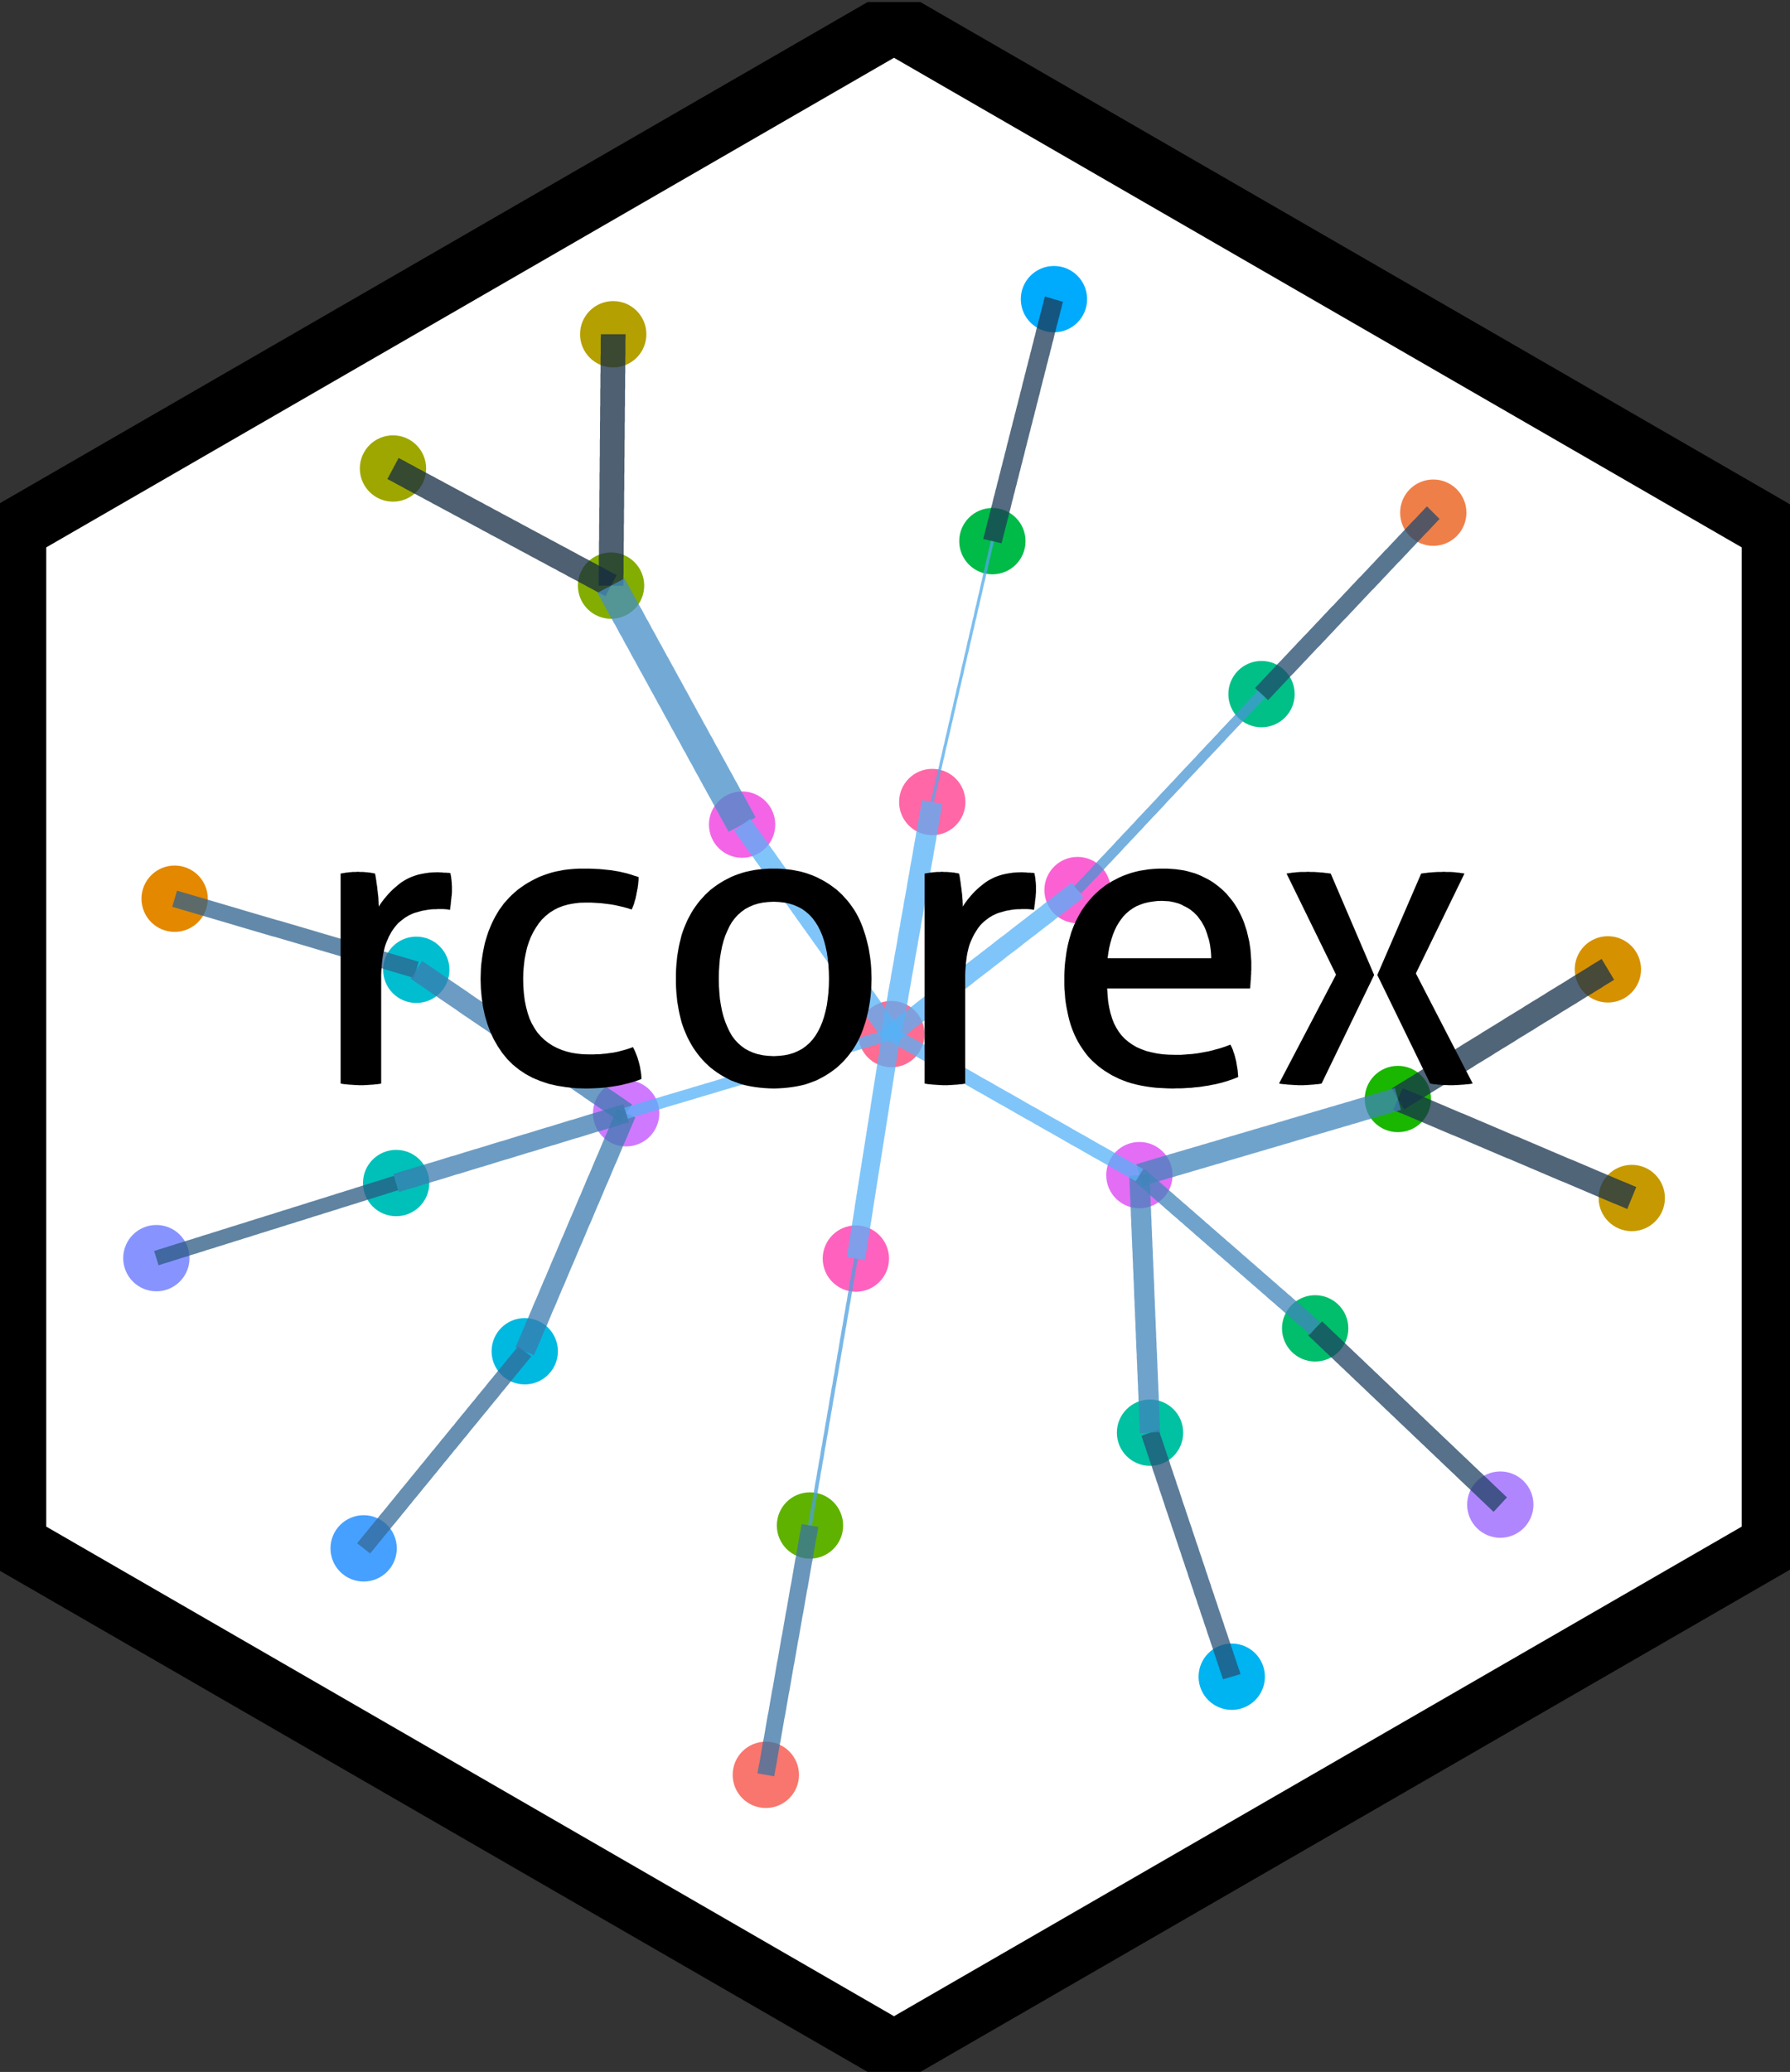 <?xml version='1.0' encoding='UTF-8' ?>
<svg xmlns='http://www.w3.org/2000/svg' xmlns:xlink='http://www.w3.org/1999/xlink' viewBox='0 0 124.44 144.00'>
<rect x="0" y="0" width="124.44" height="144.00" style="fill:#333333;stroke:none;opacity:1;fill-opacity:1"/>
<defs>
  <style type='text/css'><![CDATA[
    line, polyline, polygon, path, rect, circle {
      fill: none;
      stroke: #000000;
      stroke-linecap: round;
      stroke-linejoin: round;
      stroke-miterlimit: 10.00;
    }
  ]]></style>
</defs>
<rect width='100%' height='100%' style='stroke: none; fill: none;'/>
<defs>
  <clipPath id='cpMC4wMHwxMjQuNDR8MTQzLjg2fDAuMTQ='>
    <rect x='0.00' y='0.14' width='124.44' height='143.71' />
  </clipPath>
</defs>
<rect x='0.00' y='0.14' width='124.44' height='143.71' style='stroke-width: 1.07; stroke: none;' clip-path='url(#cpMC4wMHwxMjQuNDR8MTQzLjg2fDAuMTQ=)' />
<defs>
  <clipPath id='cpMC4wMHwxMjQuNDR8MTQ0LjAwfDAuMDA='>
    <rect x='0.00' y='0.00' width='124.44' height='144.00' />
  </clipPath>
</defs>
<defs>
  <clipPath id='cpMC4wMHwxMjQuNDR8MTQ0LjAwfDAuMTQ='>
    <rect x='0.00' y='0.14' width='124.44' height='143.85' />
  </clipPath>
</defs>
<rect x='-0.14' y='0.14' width='124.58' height='143.85' style='stroke-width: 1.07; stroke: none;' clip-path='url(#cpMC4wMHwxMjQuNDR8MTQ0LjAwfDAuMTQ=)' />
<polygon points='1.08,36.81 1.08,107.33 62.15,142.59 123.22,107.33 123.22,36.81 62.15,1.55 1.08,36.81 ' style='stroke-width: 4.27; stroke: none; fill: #FFFFFF;' clip-path='url(#cpMC4wMHwxMjQuNDR8MTQ0LjAwfDAuMTQ=)' />
<defs>
  <clipPath id='cpNS43NHwxMTguNTZ8MTI4LjQ4fDE1LjY2'>
    <rect x='5.74' y='15.66' width='112.83' height='112.83' />
  </clipPath>
</defs>
<rect x='5.74' y='15.66' width='112.83' height='112.83' style='stroke-width: 0.75; stroke: none;' clip-path='url(#cpNS43NHwxMTguNTZ8MTI4LjQ4fDE1LjY2)' />
<defs>
  <clipPath id='cpMC4wMHwxMjQuNDR8MTQ0LjAwfDAuMTQ='>
    <rect x='0.00' y='0.14' width='124.44' height='143.85' />
  </clipPath>
</defs>
<defs>
  <clipPath id='cpNS43NHwxMTguNTZ8MTI4LjQ4fDE1LjY2'>
    <rect x='5.74' y='15.66' width='112.83' height='112.83' />
  </clipPath>
</defs>
<rect x='5.74' y='15.66' width='112.83' height='112.83' style='stroke-width: 0.75; stroke: none;' clip-path='url(#cpNS43NHwxMTguNTZ8MTI4LjQ4fDE1LjY2)' />
<circle cx='113.44' cy='83.26' r='1.95' style='stroke-width: 0.71; stroke: #C69900; fill: #C69900;' clip-path='url(#cpNS43NHwxMTguNTZ8MTI4LjQ4fDE1LjY2)' />
<circle cx='111.78' cy='67.37' r='1.95' style='stroke-width: 0.71; stroke: #D69100; fill: #D69100;' clip-path='url(#cpNS43NHwxMTguNTZ8MTI4LjQ4fDE1LjY2)' />
<circle cx='85.63' cy='116.53' r='1.95' style='stroke-width: 0.71; stroke: #00B3F1; fill: #00B3F1;' clip-path='url(#cpNS43NHwxMTguNTZ8MTI4LjQ4fDE1LjY2)' />
<circle cx='53.24' cy='123.35' r='1.95' style='stroke-width: 0.71; stroke: #F8766D; fill: #F8766D;' clip-path='url(#cpNS43NHwxMTguNTZ8MTI4LjQ4fDE1LjY2)' />
<circle cx='73.27' cy='20.79' r='1.95' style='stroke-width: 0.71; stroke: #00ABFD; fill: #00ABFD;' clip-path='url(#cpNS43NHwxMTguNTZ8MTI4LjQ4fDE1LjY2)' />
<circle cx='27.32' cy='32.56' r='1.95' style='stroke-width: 0.71; stroke: #9EA700; fill: #9EA700;' clip-path='url(#cpNS43NHwxMTguNTZ8MTI4LjQ4fDE1LjY2)' />
<circle cx='42.63' cy='23.23' r='1.95' style='stroke-width: 0.71; stroke: #B4A000; fill: #B4A000;' clip-path='url(#cpNS43NHwxMTguNTZ8MTI4LjQ4fDE1LjY2)' />
<circle cx='99.64' cy='35.63' r='1.95' style='stroke-width: 0.71; stroke: #EF7F48; fill: #EF7F48;' clip-path='url(#cpNS43NHwxMTguNTZ8MTI4LjQ4fDE1LjY2)' />
<circle cx='104.30' cy='104.57' r='1.95' style='stroke-width: 0.71; stroke: #B086FF; fill: #B086FF;' clip-path='url(#cpNS43NHwxMTguNTZ8MTI4LjQ4fDE1LjY2)' />
<circle cx='10.87' cy='87.44' r='1.95' style='stroke-width: 0.71; stroke: #8794FF; fill: #8794FF;' clip-path='url(#cpNS43NHwxMTguNTZ8MTI4LjQ4fDE1LjY2)' />
<circle cx='25.28' cy='107.61' r='1.95' style='stroke-width: 0.71; stroke: #46A0FF; fill: #46A0FF;' clip-path='url(#cpNS43NHwxMTguNTZ8MTI4LjQ4fDE1LjY2)' />
<circle cx='12.14' cy='62.46' r='1.95' style='stroke-width: 0.71; stroke: #E48800; fill: #E48800;' clip-path='url(#cpNS43NHwxMTguNTZ8MTI4LjQ4fDE1LjY2)' />
<circle cx='42.48' cy='40.70' r='1.95' style='stroke-width: 0.71; stroke: #83AD00; fill: #83AD00;' clip-path='url(#cpNS43NHwxMTguNTZ8MTI4LjQ4fDE1LjY2)' />
<circle cx='97.18' cy='76.38' r='1.95' style='stroke-width: 0.71; stroke: #19B700; fill: #19B700;' clip-path='url(#cpNS43NHwxMTguNTZ8MTI4LjQ4fDE1LjY2)' />
<circle cx='68.99' cy='37.61' r='1.95' style='stroke-width: 0.71; stroke: #00BB48; fill: #00BB48;' clip-path='url(#cpNS43NHwxMTguNTZ8MTI4LjQ4fDE1LjY2)' />
<circle cx='91.43' cy='92.32' r='1.95' style='stroke-width: 0.71; stroke: #00BE6B; fill: #00BE6B;' clip-path='url(#cpNS43NHwxMTguNTZ8MTI4LjQ4fDE1LjY2)' />
<circle cx='87.70' cy='48.24' r='1.95' style='stroke-width: 0.71; stroke: #00C088; fill: #00C088;' clip-path='url(#cpNS43NHwxMTguNTZ8MTI4LjQ4fDE1LjY2)' />
<circle cx='79.95' cy='99.57' r='1.95' style='stroke-width: 0.71; stroke: #00C1A2; fill: #00C1A2;' clip-path='url(#cpNS43NHwxMTguNTZ8MTI4LjQ4fDE1LjY2)' />
<circle cx='27.54' cy='82.22' r='1.95' style='stroke-width: 0.71; stroke: #00C0BA; fill: #00C0BA;' clip-path='url(#cpNS43NHwxMTguNTZ8MTI4LjQ4fDE1LjY2)' />
<circle cx='28.94' cy='67.40' r='1.95' style='stroke-width: 0.71; stroke: #00BECF; fill: #00BECF;' clip-path='url(#cpNS43NHwxMTguNTZ8MTI4LjQ4fDE1LjY2)' />
<circle cx='36.48' cy='93.91' r='1.95' style='stroke-width: 0.71; stroke: #00B9E1; fill: #00B9E1;' clip-path='url(#cpNS43NHwxMTguNTZ8MTI4LjQ4fDE1LjY2)' />
<circle cx='56.31' cy='106.02' r='1.95' style='stroke-width: 0.71; stroke: #60B200; fill: #60B200;' clip-path='url(#cpNS43NHwxMTguNTZ8MTI4LjQ4fDE1LjY2)' />
<circle cx='43.53' cy='77.37' r='1.95' style='stroke-width: 0.71; stroke: #CE79FF; fill: #CE79FF;' clip-path='url(#cpNS43NHwxMTguNTZ8MTI4LjQ4fDE1LjY2)' />
<circle cx='79.21' cy='81.67' r='1.95' style='stroke-width: 0.71; stroke: #E46DF6; fill: #E46DF6;' clip-path='url(#cpNS43NHwxMTguNTZ8MTI4LjQ4fDE1LjY2)' />
<circle cx='51.59' cy='57.31' r='1.95' style='stroke-width: 0.71; stroke: #F365E6; fill: #F365E6;' clip-path='url(#cpNS43NHwxMTguNTZ8MTI4LjQ4fDE1LjY2)' />
<circle cx='74.91' cy='61.86' r='1.95' style='stroke-width: 0.71; stroke: #FC61D4; fill: #FC61D4;' clip-path='url(#cpNS43NHwxMTguNTZ8MTI4LjQ4fDE1LjY2)' />
<circle cx='59.50' cy='87.47' r='1.95' style='stroke-width: 0.71; stroke: #FF62BE; fill: #FF62BE;' clip-path='url(#cpNS43NHwxMTguNTZ8MTI4LjQ4fDE1LjY2)' />
<circle cx='64.81' cy='55.74' r='1.95' style='stroke-width: 0.71; stroke: #FF67A6; fill: #FF67A6;' clip-path='url(#cpNS43NHwxMTguNTZ8MTI4LjQ4fDE1LjY2)' />
<circle cx='61.97' cy='71.87' r='1.95' style='stroke-width: 0.71; stroke: #FF6C91; fill: #FF6C91;' clip-path='url(#cpNS43NHwxMTguNTZ8MTI4LjQ4fDE1LjY2)' />
<polyline points='113.44,83.26 113.27,83.19 113.11,83.12 112.94,83.05 112.78,82.98 112.61,82.91 112.45,82.85 112.29,82.78 112.12,82.71 111.96,82.64 111.79,82.57 111.63,82.50 111.46,82.43 111.30,82.36 111.14,82.29 110.97,82.22 110.81,82.15 110.64,82.08 110.48,82.01 110.32,81.94 110.15,81.87 109.99,81.80 109.82,81.73 109.66,81.66 109.49,81.59 109.33,81.52 109.17,81.45 109.00,81.38 108.84,81.32 108.67,81.25 108.51,81.18 108.35,81.11 108.18,81.04 108.02,80.97 107.85,80.90 107.69,80.83 107.52,80.76 107.36,80.69 107.20,80.62 107.03,80.55 106.87,80.48 106.70,80.41 106.54,80.34 106.38,80.27 106.21,80.20 106.05,80.13 105.88,80.06 105.72,79.99 105.55,79.92 105.39,79.85 105.23,79.78 105.06,79.72 104.90,79.65 104.73,79.58 104.57,79.51 104.40,79.44 104.24,79.37 104.08,79.30 103.91,79.23 103.75,79.16 103.58,79.09 103.42,79.02 103.26,78.95 103.09,78.88 102.93,78.81 102.76,78.74 102.60,78.67 102.43,78.60 102.27,78.53 102.11,78.46 101.94,78.39 101.78,78.32 101.61,78.25 101.45,78.18 101.29,78.12 101.12,78.05 100.96,77.98 100.79,77.91 100.63,77.84 100.46,77.77 100.30,77.70 100.14,77.63 99.97,77.56 99.81,77.49 99.64,77.42 99.48,77.35 99.31,77.28 99.15,77.21 98.99,77.14 98.82,77.07 98.66,77.00 98.49,76.93 98.33,76.86 98.17,76.79 98.00,76.72 97.84,76.65 97.67,76.59 97.51,76.52 97.34,76.45 97.18,76.38 ' style='stroke-width: 1.65; stroke: #17324D; stroke-opacity: 0.75; stroke-linecap: butt;' clip-path='url(#cpNS43NHwxMTguNTZ8MTI4LjQ4fDE1LjY2)' />
<polyline points='111.78,67.37 111.63,67.46 111.49,67.55 111.34,67.64 111.19,67.73 111.04,67.82 110.90,67.92 110.75,68.01 110.60,68.10 110.45,68.19 110.31,68.28 110.16,68.37 110.01,68.46 109.86,68.55 109.72,68.64 109.57,68.73 109.42,68.83 109.27,68.92 109.13,69.01 108.98,69.10 108.83,69.19 108.68,69.28 108.54,69.37 108.39,69.46 108.24,69.55 108.09,69.64 107.95,69.73 107.80,69.83 107.65,69.92 107.50,70.01 107.36,70.10 107.21,70.19 107.06,70.28 106.91,70.37 106.77,70.46 106.62,70.55 106.47,70.64 106.32,70.74 106.18,70.83 106.03,70.92 105.88,71.01 105.73,71.10 105.59,71.19 105.44,71.28 105.29,71.37 105.14,71.46 105.00,71.55 104.85,71.65 104.70,71.74 104.55,71.83 104.41,71.92 104.26,72.01 104.11,72.10 103.96,72.19 103.82,72.28 103.67,72.37 103.52,72.46 103.37,72.56 103.23,72.65 103.08,72.74 102.93,72.83 102.78,72.92 102.64,73.01 102.49,73.10 102.34,73.19 102.19,73.28 102.05,73.37 101.90,73.47 101.75,73.56 101.61,73.65 101.46,73.74 101.31,73.83 101.16,73.92 101.02,74.01 100.87,74.10 100.72,74.19 100.57,74.28 100.43,74.37 100.28,74.47 100.13,74.56 99.98,74.65 99.84,74.74 99.69,74.83 99.54,74.92 99.39,75.01 99.25,75.10 99.10,75.19 98.95,75.28 98.80,75.38 98.66,75.47 98.51,75.56 98.36,75.65 98.21,75.74 98.07,75.83 97.92,75.92 97.77,76.01 97.62,76.10 97.48,76.19 97.33,76.29 97.18,76.38 ' style='stroke-width: 1.69; stroke: #17324D; stroke-opacity: 0.75; stroke-linecap: butt;' clip-path='url(#cpNS43NHwxMTguNTZ8MTI4LjQ4fDE1LjY2)' />
<polyline points='85.63,116.53 85.58,116.36 85.52,116.19 85.46,116.02 85.40,115.85 85.35,115.68 85.29,115.51 85.23,115.33 85.17,115.16 85.12,114.99 85.06,114.82 85.00,114.65 84.95,114.48 84.89,114.31 84.83,114.13 84.77,113.96 84.72,113.79 84.66,113.62 84.60,113.45 84.54,113.28 84.49,113.11 84.43,112.93 84.37,112.76 84.31,112.59 84.26,112.42 84.20,112.25 84.14,112.08 84.08,111.91 84.03,111.74 83.97,111.56 83.91,111.39 83.85,111.22 83.80,111.05 83.74,110.88 83.68,110.71 83.62,110.54 83.57,110.36 83.51,110.19 83.45,110.02 83.39,109.85 83.34,109.68 83.28,109.51 83.22,109.34 83.17,109.16 83.11,108.99 83.05,108.82 82.99,108.65 82.94,108.48 82.88,108.31 82.82,108.14 82.76,107.96 82.71,107.79 82.65,107.62 82.59,107.45 82.53,107.28 82.48,107.11 82.42,106.94 82.36,106.76 82.30,106.59 82.25,106.42 82.19,106.25 82.13,106.08 82.07,105.91 82.02,105.74 81.96,105.57 81.90,105.39 81.84,105.22 81.79,105.05 81.73,104.88 81.67,104.71 81.61,104.54 81.56,104.37 81.50,104.19 81.44,104.02 81.39,103.85 81.33,103.68 81.27,103.51 81.21,103.34 81.16,103.17 81.10,102.99 81.04,102.82 80.98,102.65 80.93,102.48 80.87,102.31 80.81,102.14 80.75,101.97 80.70,101.79 80.64,101.62 80.58,101.45 80.52,101.28 80.47,101.11 80.41,100.94 80.35,100.77 80.29,100.59 80.24,100.42 80.18,100.25 80.12,100.08 80.06,99.91 80.01,99.74 79.95,99.57 ' style='stroke-width: 1.27; stroke: #265177; stroke-opacity: 0.75; stroke-linecap: butt;' clip-path='url(#cpNS43NHwxMTguNTZ8MTI4LjQ4fDE1LjY2)' />
<polyline points='53.24,123.35 53.27,123.18 53.30,123.00 53.33,122.83 53.37,122.65 53.40,122.48 53.43,122.30 53.46,122.13 53.49,121.95 53.52,121.78 53.55,121.60 53.58,121.43 53.61,121.25 53.64,121.08 53.68,120.90 53.71,120.73 53.74,120.55 53.77,120.38 53.80,120.20 53.83,120.03 53.86,119.85 53.89,119.68 53.92,119.50 53.95,119.33 53.99,119.15 54.02,118.98 54.05,118.80 54.08,118.63 54.11,118.45 54.14,118.28 54.17,118.10 54.20,117.93 54.23,117.75 54.26,117.58 54.30,117.40 54.33,117.23 54.36,117.05 54.39,116.88 54.42,116.70 54.45,116.53 54.48,116.35 54.51,116.18 54.54,116.00 54.57,115.83 54.60,115.65 54.64,115.48 54.67,115.30 54.70,115.13 54.73,114.95 54.76,114.78 54.79,114.60 54.82,114.43 54.85,114.25 54.88,114.07 54.91,113.90 54.95,113.72 54.98,113.55 55.01,113.37 55.04,113.20 55.07,113.02 55.10,112.85 55.13,112.67 55.16,112.50 55.19,112.32 55.22,112.15 55.26,111.97 55.29,111.80 55.32,111.62 55.35,111.45 55.38,111.27 55.41,111.10 55.44,110.92 55.47,110.75 55.50,110.57 55.53,110.40 55.57,110.22 55.60,110.05 55.63,109.87 55.66,109.70 55.69,109.52 55.72,109.35 55.75,109.17 55.78,109.00 55.81,108.82 55.84,108.65 55.87,108.47 55.91,108.30 55.94,108.12 55.97,107.95 56.00,107.77 56.03,107.60 56.06,107.42 56.09,107.25 56.12,107.07 56.15,106.90 56.18,106.72 56.22,106.55 56.25,106.37 56.28,106.20 56.31,106.02 ' style='stroke-width: 1.18; stroke: #3773A3; stroke-opacity: 0.75; stroke-linecap: butt;' clip-path='url(#cpNS43NHwxMTguNTZ8MTI4LjQ4fDE1LjY2)' />
<polyline points='73.27,20.79 73.22,20.96 73.18,21.13 73.14,21.30 73.09,21.47 73.05,21.64 73.01,21.81 72.96,21.98 72.92,22.14 72.88,22.31 72.83,22.48 72.79,22.65 72.75,22.82 72.70,22.99 72.66,23.16 72.62,23.33 72.58,23.50 72.53,23.67 72.49,23.84 72.45,24.01 72.40,24.18 72.36,24.35 72.32,24.52 72.27,24.69 72.23,24.86 72.19,25.03 72.14,25.20 72.10,25.37 72.06,25.54 72.01,25.71 71.97,25.88 71.93,26.05 71.88,26.22 71.84,26.39 71.80,26.56 71.75,26.73 71.71,26.90 71.67,27.07 71.63,27.24 71.58,27.41 71.54,27.58 71.50,27.75 71.45,27.92 71.41,28.09 71.37,28.26 71.32,28.43 71.28,28.60 71.24,28.77 71.19,28.94 71.15,29.11 71.11,29.28 71.06,29.45 71.02,29.62 70.98,29.79 70.93,29.96 70.89,30.13 70.85,30.30 70.80,30.47 70.76,30.64 70.72,30.81 70.67,30.98 70.63,31.15 70.59,31.32 70.55,31.49 70.50,31.66 70.46,31.83 70.42,32.00 70.37,32.17 70.33,32.34 70.29,32.51 70.24,32.68 70.20,32.85 70.16,33.02 70.11,33.19 70.07,33.36 70.03,33.53 69.98,33.70 69.94,33.87 69.90,34.04 69.85,34.21 69.81,34.38 69.77,34.55 69.72,34.72 69.68,34.89 69.64,35.06 69.60,35.23 69.55,35.40 69.51,35.57 69.47,35.74 69.42,35.91 69.38,36.08 69.34,36.25 69.29,36.42 69.25,36.59 69.21,36.76 69.16,36.93 69.12,37.10 69.08,37.27 69.03,37.44 68.99,37.61 ' style='stroke-width: 1.31; stroke: #1B3A57; stroke-opacity: 0.75; stroke-linecap: butt;' clip-path='url(#cpNS43NHwxMTguNTZ8MTI4LjQ4fDE1LjY2)' />
<polyline points='27.32,32.56 27.47,32.64 27.62,32.72 27.78,32.80 27.93,32.89 28.08,32.97 28.24,33.05 28.39,33.13 28.54,33.22 28.69,33.30 28.85,33.38 29.00,33.46 29.15,33.55 29.31,33.63 29.46,33.71 29.61,33.79 29.77,33.87 29.92,33.96 30.07,34.04 30.23,34.12 30.38,34.20 30.53,34.29 30.69,34.37 30.84,34.45 30.99,34.53 31.15,34.62 31.30,34.70 31.45,34.78 31.60,34.86 31.76,34.94 31.91,35.03 32.06,35.11 32.22,35.19 32.37,35.27 32.52,35.36 32.68,35.44 32.83,35.52 32.98,35.60 33.14,35.68 33.29,35.77 33.44,35.85 33.60,35.93 33.75,36.01 33.90,36.10 34.05,36.18 34.21,36.26 34.36,36.34 34.51,36.43 34.67,36.51 34.82,36.59 34.97,36.67 35.13,36.75 35.28,36.84 35.43,36.92 35.59,37.00 35.74,37.08 35.89,37.17 36.05,37.25 36.20,37.33 36.35,37.41 36.51,37.50 36.66,37.58 36.81,37.66 36.96,37.74 37.12,37.82 37.27,37.91 37.42,37.99 37.58,38.07 37.73,38.15 37.88,38.24 38.04,38.32 38.19,38.40 38.34,38.48 38.50,38.57 38.65,38.65 38.80,38.73 38.96,38.81 39.11,38.89 39.26,38.98 39.42,39.06 39.57,39.14 39.72,39.22 39.87,39.31 40.03,39.39 40.18,39.47 40.33,39.55 40.49,39.63 40.64,39.72 40.79,39.80 40.95,39.88 41.10,39.96 41.25,40.05 41.41,40.13 41.56,40.21 41.71,40.29 41.87,40.38 42.02,40.46 42.17,40.54 42.33,40.62 42.48,40.70 ' style='stroke-width: 1.66; stroke: #132B43; stroke-opacity: 0.75; stroke-linecap: butt;' clip-path='url(#cpNS43NHwxMTguNTZ8MTI4LjQ4fDE1LjY2)' />
<polyline points='42.63,23.23 42.63,23.40 42.62,23.58 42.62,23.76 42.62,23.93 42.62,24.11 42.62,24.29 42.62,24.46 42.62,24.64 42.61,24.82 42.61,24.99 42.61,25.17 42.61,25.35 42.61,25.52 42.61,25.70 42.61,25.87 42.60,26.05 42.60,26.23 42.60,26.40 42.60,26.58 42.60,26.76 42.60,26.93 42.59,27.11 42.59,27.29 42.59,27.46 42.59,27.64 42.59,27.82 42.59,27.99 42.59,28.17 42.58,28.35 42.58,28.52 42.58,28.70 42.58,28.88 42.58,29.05 42.58,29.23 42.57,29.41 42.57,29.58 42.57,29.76 42.57,29.94 42.57,30.11 42.57,30.29 42.57,30.46 42.56,30.64 42.56,30.82 42.56,30.99 42.56,31.17 42.56,31.35 42.56,31.52 42.56,31.70 42.55,31.88 42.55,32.05 42.55,32.23 42.55,32.41 42.55,32.58 42.55,32.76 42.54,32.94 42.54,33.11 42.54,33.29 42.54,33.47 42.54,33.64 42.54,33.82 42.54,34.00 42.53,34.17 42.53,34.35 42.53,34.53 42.53,34.70 42.53,34.88 42.53,35.06 42.53,35.23 42.52,35.41 42.52,35.58 42.52,35.76 42.52,35.94 42.52,36.11 42.52,36.29 42.51,36.47 42.51,36.64 42.51,36.82 42.51,37.00 42.51,37.17 42.51,37.35 42.51,37.53 42.50,37.70 42.50,37.88 42.50,38.06 42.50,38.23 42.50,38.41 42.50,38.59 42.49,38.76 42.49,38.94 42.49,39.12 42.49,39.29 42.49,39.47 42.49,39.65 42.49,39.82 42.48,40.00 42.48,40.17 42.48,40.35 42.48,40.53 42.48,40.70 ' style='stroke-width: 1.72; stroke: #132B43; stroke-opacity: 0.75; stroke-linecap: butt;' clip-path='url(#cpNS43NHwxMTguNTZ8MTI4LjQ4fDE1LjY2)' />
<polyline points='99.64,35.63 99.52,35.75 99.40,35.88 99.28,36.01 99.16,36.13 99.04,36.26 98.92,36.39 98.80,36.52 98.67,36.64 98.55,36.77 98.43,36.90 98.31,37.03 98.19,37.15 98.07,37.28 97.95,37.41 97.83,37.54 97.71,37.66 97.59,37.79 97.47,37.92 97.35,38.05 97.23,38.17 97.11,38.30 96.99,38.43 96.87,38.56 96.74,38.68 96.62,38.81 96.50,38.94 96.38,39.07 96.26,39.19 96.14,39.32 96.02,39.45 95.90,39.58 95.78,39.70 95.66,39.83 95.54,39.96 95.42,40.09 95.30,40.21 95.18,40.34 95.06,40.47 94.93,40.59 94.81,40.72 94.69,40.85 94.57,40.98 94.45,41.10 94.33,41.23 94.21,41.36 94.09,41.49 93.97,41.61 93.85,41.74 93.73,41.87 93.61,42.00 93.49,42.12 93.37,42.25 93.25,42.38 93.13,42.51 93.00,42.63 92.88,42.76 92.76,42.89 92.64,43.02 92.52,43.14 92.40,43.27 92.28,43.40 92.16,43.53 92.04,43.65 91.92,43.78 91.80,43.91 91.68,44.04 91.56,44.16 91.44,44.29 91.32,44.42 91.19,44.55 91.07,44.67 90.95,44.80 90.83,44.93 90.71,45.05 90.59,45.18 90.47,45.31 90.35,45.44 90.23,45.56 90.11,45.69 89.99,45.82 89.87,45.95 89.75,46.07 89.63,46.20 89.51,46.33 89.38,46.46 89.26,46.58 89.14,46.71 89.02,46.84 88.90,46.97 88.78,47.09 88.66,47.22 88.54,47.35 88.42,47.48 88.30,47.60 88.18,47.73 88.06,47.86 87.94,47.99 87.82,48.11 87.70,48.24 ' style='stroke-width: 1.24; stroke: #22496C; stroke-opacity: 0.75; stroke-linecap: butt;' clip-path='url(#cpNS43NHwxMTguNTZ8MTI4LjQ4fDE1LjY2)' />
<polyline points='104.30,104.57 104.17,104.45 104.04,104.32 103.91,104.20 103.78,104.08 103.65,103.95 103.52,103.83 103.39,103.71 103.26,103.58 103.13,103.46 103.00,103.33 102.87,103.21 102.74,103.09 102.61,102.96 102.48,102.84 102.35,102.72 102.22,102.59 102.09,102.47 101.96,102.35 101.83,102.22 101.70,102.10 101.57,101.97 101.44,101.85 101.31,101.73 101.18,101.60 101.05,101.48 100.92,101.36 100.79,101.23 100.66,101.11 100.53,100.98 100.40,100.86 100.27,100.74 100.14,100.61 100.01,100.49 99.88,100.37 99.75,100.24 99.62,100.12 99.49,99.99 99.36,99.87 99.23,99.75 99.10,99.62 98.97,99.50 98.84,99.38 98.71,99.25 98.58,99.13 98.45,99.00 98.32,98.88 98.19,98.76 98.06,98.63 97.93,98.51 97.80,98.39 97.67,98.26 97.54,98.14 97.41,98.01 97.28,97.89 97.15,97.77 97.02,97.64 96.89,97.52 96.76,97.40 96.63,97.27 96.50,97.15 96.37,97.02 96.24,96.90 96.11,96.78 95.98,96.65 95.85,96.53 95.72,96.41 95.59,96.28 95.46,96.16 95.33,96.03 95.20,95.91 95.07,95.79 94.94,95.66 94.81,95.54 94.68,95.42 94.55,95.29 94.42,95.17 94.29,95.04 94.16,94.92 94.03,94.80 93.90,94.67 93.77,94.55 93.64,94.43 93.51,94.30 93.38,94.18 93.25,94.06 93.12,93.93 92.99,93.81 92.86,93.68 92.73,93.56 92.60,93.44 92.47,93.31 92.34,93.19 92.21,93.07 92.08,92.94 91.95,92.82 91.82,92.69 91.69,92.57 91.56,92.45 91.43,92.32 ' style='stroke-width: 1.37; stroke: #1E4261; stroke-opacity: 0.75; stroke-linecap: butt;' clip-path='url(#cpNS43NHwxMTguNTZ8MTI4LjQ4fDE1LjY2)' />
<polyline points='10.87,87.44 11.03,87.39 11.20,87.33 11.37,87.28 11.54,87.23 11.71,87.18 11.88,87.12 12.04,87.07 12.21,87.02 12.38,86.96 12.55,86.91 12.72,86.86 12.89,86.81 13.05,86.75 13.22,86.70 13.39,86.65 13.56,86.60 13.73,86.54 13.90,86.49 14.06,86.44 14.23,86.38 14.40,86.33 14.57,86.28 14.74,86.23 14.91,86.17 15.08,86.12 15.24,86.07 15.41,86.02 15.58,85.96 15.75,85.91 15.92,85.86 16.09,85.80 16.25,85.75 16.42,85.70 16.59,85.65 16.76,85.59 16.93,85.54 17.10,85.49 17.26,85.44 17.43,85.38 17.60,85.33 17.77,85.28 17.94,85.22 18.11,85.17 18.27,85.12 18.44,85.07 18.61,85.01 18.78,84.96 18.95,84.91 19.12,84.86 19.29,84.80 19.45,84.75 19.62,84.70 19.79,84.64 19.96,84.59 20.13,84.54 20.30,84.49 20.46,84.43 20.63,84.38 20.80,84.33 20.97,84.28 21.14,84.22 21.31,84.17 21.47,84.12 21.64,84.06 21.81,84.01 21.98,83.96 22.15,83.91 22.32,83.85 22.48,83.80 22.65,83.75 22.82,83.70 22.99,83.64 23.16,83.59 23.33,83.54 23.50,83.48 23.66,83.43 23.83,83.38 24.00,83.33 24.17,83.27 24.34,83.22 24.51,83.17 24.67,83.12 24.84,83.06 25.01,83.01 25.18,82.96 25.35,82.90 25.52,82.85 25.68,82.80 25.85,82.75 26.02,82.69 26.19,82.64 26.36,82.59 26.53,82.54 26.69,82.48 26.86,82.43 27.03,82.38 27.20,82.32 27.37,82.27 27.54,82.22 ' style='stroke-width: 1.04; stroke: #2A5A82; stroke-opacity: 0.75; stroke-linecap: butt;' clip-path='url(#cpNS43NHwxMTguNTZ8MTI4LjQ4fDE1LjY2)' />
<polyline points='25.28,107.61 25.39,107.47 25.51,107.33 25.62,107.19 25.73,107.06 25.84,106.92 25.96,106.78 26.07,106.64 26.18,106.50 26.30,106.36 26.41,106.23 26.52,106.09 26.64,105.95 26.75,105.81 26.86,105.67 26.98,105.53 27.09,105.40 27.20,105.26 27.32,105.12 27.43,104.98 27.54,104.84 27.66,104.70 27.77,104.57 27.88,104.43 27.99,104.29 28.11,104.15 28.22,104.01 28.33,103.87 28.45,103.73 28.56,103.60 28.67,103.46 28.79,103.32 28.90,103.18 29.01,103.04 29.13,102.90 29.24,102.77 29.35,102.63 29.47,102.49 29.58,102.35 29.69,102.21 29.81,102.07 29.92,101.94 30.03,101.80 30.14,101.66 30.26,101.52 30.37,101.38 30.48,101.24 30.60,101.11 30.71,100.97 30.82,100.83 30.94,100.69 31.05,100.55 31.16,100.41 31.28,100.28 31.39,100.14 31.50,100.00 31.62,99.86 31.73,99.72 31.84,99.58 31.96,99.45 32.07,99.31 32.18,99.17 32.29,99.03 32.41,98.89 32.52,98.75 32.63,98.62 32.75,98.48 32.86,98.34 32.97,98.20 33.09,98.06 33.20,97.92 33.31,97.79 33.43,97.65 33.54,97.51 33.65,97.37 33.77,97.23 33.88,97.09 33.99,96.96 34.11,96.82 34.22,96.68 34.33,96.54 34.44,96.40 34.56,96.26 34.67,96.13 34.78,95.99 34.90,95.85 35.01,95.71 35.12,95.57 35.24,95.43 35.35,95.30 35.46,95.16 35.58,95.02 35.69,94.88 35.80,94.74 35.92,94.60 36.03,94.47 36.14,94.33 36.26,94.19 36.37,94.05 36.48,93.91 ' style='stroke-width: 1.15; stroke: #336A98; stroke-opacity: 0.75; stroke-linecap: butt;' clip-path='url(#cpNS43NHwxMTguNTZ8MTI4LjQ4fDE1LjY2)' />
<polyline points='12.14,62.46 12.31,62.51 12.48,62.56 12.65,62.61 12.82,62.66 12.99,62.71 13.16,62.76 13.33,62.81 13.50,62.86 13.67,62.91 13.84,62.96 14.01,63.01 14.18,63.06 14.35,63.11 14.52,63.16 14.69,63.21 14.86,63.26 15.03,63.31 15.20,63.36 15.37,63.41 15.54,63.46 15.71,63.51 15.88,63.56 16.05,63.61 16.22,63.66 16.39,63.71 16.55,63.76 16.72,63.81 16.89,63.86 17.06,63.91 17.23,63.96 17.40,64.01 17.57,64.06 17.74,64.11 17.91,64.16 18.08,64.21 18.25,64.26 18.42,64.31 18.59,64.36 18.76,64.41 18.93,64.46 19.10,64.51 19.27,64.55 19.44,64.60 19.61,64.65 19.78,64.70 19.95,64.75 20.12,64.80 20.29,64.85 20.46,64.90 20.63,64.95 20.80,65.00 20.97,65.05 21.14,65.10 21.31,65.15 21.48,65.20 21.65,65.25 21.82,65.30 21.98,65.35 22.15,65.40 22.32,65.45 22.49,65.50 22.66,65.55 22.83,65.60 23.00,65.65 23.17,65.70 23.34,65.75 23.51,65.80 23.68,65.85 23.85,65.90 24.02,65.95 24.19,66.00 24.36,66.05 24.53,66.10 24.70,66.15 24.87,66.20 25.04,66.25 25.21,66.30 25.38,66.35 25.55,66.40 25.72,66.45 25.89,66.50 26.06,66.55 26.23,66.60 26.40,66.65 26.57,66.70 26.74,66.75 26.91,66.80 27.08,66.85 27.24,66.90 27.41,66.95 27.58,67.00 27.75,67.05 27.92,67.10 28.09,67.15 28.26,67.20 28.43,67.25 28.60,67.30 28.77,67.35 28.94,67.40 ' style='stroke-width: 1.17; stroke: #2F628D; stroke-opacity: 0.75; stroke-linecap: butt;' clip-path='url(#cpNS43NHwxMTguNTZ8MTI4LjQ4fDE1LjY2)' />
<polyline points='42.48,40.70 42.57,40.87 42.66,41.04 42.75,41.21 42.85,41.38 42.94,41.54 43.03,41.71 43.12,41.88 43.21,42.05 43.31,42.21 43.40,42.38 43.49,42.55 43.58,42.72 43.68,42.88 43.77,43.05 43.86,43.22 43.95,43.39 44.04,43.56 44.14,43.72 44.23,43.89 44.32,44.06 44.41,44.23 44.50,44.39 44.60,44.56 44.69,44.73 44.78,44.90 44.87,45.07 44.96,45.23 45.06,45.40 45.15,45.57 45.24,45.74 45.33,45.90 45.42,46.07 45.52,46.24 45.61,46.41 45.70,46.57 45.79,46.74 45.89,46.91 45.98,47.08 46.07,47.25 46.16,47.41 46.25,47.58 46.35,47.75 46.44,47.92 46.53,48.08 46.62,48.25 46.71,48.42 46.81,48.59 46.90,48.75 46.99,48.92 47.08,49.09 47.17,49.26 47.27,49.43 47.36,49.59 47.45,49.76 47.54,49.93 47.63,50.10 47.73,50.26 47.82,50.43 47.91,50.60 48.00,50.77 48.10,50.94 48.19,51.10 48.28,51.27 48.37,51.44 48.46,51.61 48.56,51.77 48.65,51.94 48.74,52.11 48.83,52.28 48.92,52.44 49.02,52.61 49.11,52.78 49.20,52.95 49.29,53.12 49.38,53.28 49.48,53.45 49.57,53.62 49.66,53.79 49.75,53.95 49.84,54.12 49.94,54.29 50.03,54.46 50.12,54.63 50.21,54.79 50.31,54.96 50.40,55.13 50.49,55.30 50.58,55.46 50.67,55.63 50.77,55.80 50.86,55.97 50.95,56.13 51.04,56.30 51.13,56.47 51.23,56.64 51.32,56.81 51.41,56.97 51.50,57.14 51.59,57.31 ' style='stroke-width: 2.13; stroke: #448DC6; stroke-opacity: 0.75; stroke-linecap: butt;' clip-path='url(#cpNS43NHwxMTguNTZ8MTI4LjQ4fDE1LjY2)' />
<polyline points='97.18,76.38 97.00,76.43 96.82,76.48 96.64,76.54 96.45,76.59 96.27,76.64 96.09,76.70 95.91,76.75 95.73,76.80 95.55,76.86 95.37,76.91 95.18,76.96 95.00,77.02 94.82,77.07 94.64,77.12 94.46,77.18 94.28,77.23 94.10,77.29 93.91,77.34 93.73,77.39 93.55,77.45 93.37,77.50 93.19,77.55 93.01,77.61 92.82,77.66 92.64,77.71 92.46,77.77 92.28,77.82 92.10,77.87 91.92,77.93 91.74,77.98 91.55,78.03 91.37,78.09 91.19,78.14 91.01,78.19 90.83,78.25 90.65,78.30 90.47,78.35 90.28,78.41 90.10,78.46 89.92,78.51 89.74,78.57 89.56,78.62 89.38,78.68 89.19,78.73 89.01,78.78 88.83,78.84 88.65,78.89 88.47,78.94 88.29,79.00 88.11,79.05 87.92,79.10 87.74,79.16 87.56,79.21 87.38,79.26 87.20,79.32 87.02,79.37 86.84,79.42 86.65,79.48 86.47,79.53 86.29,79.58 86.11,79.64 85.93,79.69 85.75,79.74 85.56,79.80 85.38,79.85 85.20,79.90 85.02,79.96 84.84,80.01 84.66,80.07 84.48,80.12 84.29,80.17 84.11,80.23 83.93,80.28 83.75,80.33 83.57,80.39 83.39,80.44 83.21,80.49 83.02,80.55 82.84,80.60 82.66,80.65 82.48,80.71 82.30,80.76 82.12,80.81 81.93,80.87 81.75,80.92 81.57,80.97 81.39,81.03 81.21,81.08 81.03,81.13 80.85,81.19 80.66,81.24 80.48,81.29 80.30,81.35 80.12,81.40 79.94,81.46 79.76,81.51 79.58,81.56 79.39,81.62 79.21,81.67 ' style='stroke-width: 1.58; stroke: #4084BB; stroke-opacity: 0.75; stroke-linecap: butt;' clip-path='url(#cpNS43NHwxMTguNTZ8MTI4LjQ4fDE1LjY2)' />
<polyline points='68.99,37.61 68.95,37.79 68.91,37.98 68.86,38.16 68.82,38.34 68.78,38.53 68.74,38.71 68.69,38.89 68.65,39.08 68.61,39.26 68.57,39.44 68.53,39.63 68.48,39.81 68.44,39.99 68.40,40.17 68.36,40.36 68.31,40.54 68.27,40.72 68.23,40.91 68.19,41.09 68.15,41.27 68.10,41.46 68.06,41.64 68.02,41.82 67.98,42.01 67.93,42.19 67.89,42.37 67.85,42.55 67.81,42.74 67.77,42.92 67.72,43.10 67.68,43.29 67.64,43.47 67.60,43.65 67.55,43.84 67.51,44.02 67.47,44.20 67.43,44.39 67.38,44.57 67.34,44.75 67.30,44.94 67.26,45.12 67.22,45.30 67.17,45.48 67.13,45.67 67.09,45.85 67.05,46.03 67.00,46.22 66.96,46.40 66.92,46.58 66.88,46.77 66.84,46.95 66.79,47.13 66.75,47.32 66.71,47.50 66.67,47.68 66.62,47.86 66.58,48.05 66.54,48.23 66.50,48.41 66.45,48.60 66.41,48.78 66.37,48.96 66.33,49.15 66.29,49.33 66.24,49.51 66.20,49.70 66.16,49.88 66.12,50.06 66.07,50.25 66.03,50.43 65.99,50.61 65.95,50.79 65.91,50.98 65.86,51.16 65.82,51.34 65.78,51.53 65.74,51.71 65.69,51.89 65.65,52.08 65.61,52.26 65.57,52.44 65.53,52.63 65.48,52.81 65.44,52.99 65.40,53.17 65.36,53.36 65.31,53.54 65.27,53.72 65.23,53.91 65.19,54.09 65.14,54.27 65.10,54.46 65.06,54.64 65.02,54.82 64.98,55.01 64.93,55.19 64.89,55.37 64.85,55.55 64.81,55.74 ' style='stroke-width: 0.21; stroke: #51A8EB; stroke-opacity: 0.75; stroke-linecap: butt;' clip-path='url(#cpNS43NHwxMTguNTZ8MTI4LjQ4fDE1LjY2)' />
<polyline points='91.43,92.32 91.31,92.22 91.19,92.11 91.06,92.00 90.94,91.89 90.82,91.78 90.69,91.68 90.57,91.57 90.45,91.46 90.32,91.35 90.20,91.25 90.08,91.14 89.95,91.03 89.83,90.92 89.71,90.82 89.58,90.71 89.46,90.60 89.34,90.49 89.21,90.39 89.09,90.28 88.97,90.17 88.84,90.06 88.72,89.96 88.59,89.85 88.47,89.74 88.35,89.63 88.22,89.52 88.10,89.42 87.98,89.31 87.85,89.20 87.73,89.09 87.61,88.99 87.48,88.88 87.36,88.77 87.24,88.66 87.11,88.56 86.99,88.45 86.87,88.34 86.74,88.23 86.62,88.13 86.50,88.02 86.37,87.91 86.25,87.80 86.13,87.70 86.00,87.59 85.88,87.48 85.76,87.37 85.63,87.26 85.51,87.16 85.39,87.05 85.26,86.94 85.14,86.83 85.01,86.73 84.89,86.62 84.77,86.51 84.64,86.40 84.52,86.30 84.40,86.19 84.27,86.08 84.15,85.97 84.03,85.87 83.90,85.76 83.78,85.65 83.66,85.54 83.53,85.44 83.41,85.33 83.29,85.22 83.16,85.11 83.04,85.00 82.92,84.90 82.79,84.79 82.67,84.68 82.55,84.57 82.42,84.47 82.30,84.36 82.18,84.25 82.05,84.14 81.93,84.04 81.80,83.93 81.68,83.82 81.56,83.71 81.43,83.61 81.31,83.50 81.19,83.39 81.06,83.28 80.94,83.18 80.82,83.07 80.69,82.96 80.57,82.85 80.45,82.75 80.32,82.64 80.20,82.53 80.08,82.42 79.95,82.31 79.83,82.21 79.71,82.10 79.58,81.99 79.46,81.88 79.34,81.78 79.21,81.67 ' style='stroke-width: 1.12; stroke: #4084BB; stroke-opacity: 0.75; stroke-linecap: butt;' clip-path='url(#cpNS43NHwxMTguNTZ8MTI4LjQ4fDE1LjY2)' />
<polyline points='87.70,48.24 87.57,48.38 87.44,48.52 87.31,48.65 87.18,48.79 87.05,48.93 86.92,49.07 86.79,49.20 86.66,49.34 86.53,49.48 86.40,49.62 86.28,49.75 86.15,49.89 86.02,50.03 85.89,50.17 85.76,50.30 85.63,50.44 85.50,50.58 85.37,50.72 85.24,50.85 85.11,50.99 84.98,51.13 84.86,51.27 84.73,51.40 84.60,51.54 84.47,51.68 84.34,51.82 84.21,51.95 84.08,52.09 83.95,52.23 83.82,52.37 83.69,52.50 83.56,52.64 83.44,52.78 83.31,52.92 83.18,53.05 83.05,53.19 82.92,53.33 82.79,53.47 82.66,53.60 82.53,53.74 82.40,53.88 82.27,54.02 82.14,54.15 82.02,54.29 81.89,54.43 81.76,54.57 81.63,54.70 81.50,54.84 81.37,54.98 81.24,55.12 81.11,55.25 80.98,55.39 80.85,55.53 80.72,55.67 80.60,55.81 80.47,55.94 80.34,56.08 80.21,56.22 80.08,56.36 79.95,56.49 79.82,56.63 79.69,56.77 79.56,56.91 79.43,57.04 79.30,57.18 79.18,57.32 79.05,57.46 78.92,57.59 78.79,57.73 78.66,57.87 78.53,58.01 78.40,58.14 78.27,58.28 78.14,58.42 78.01,58.56 77.88,58.69 77.76,58.83 77.63,58.97 77.50,59.11 77.37,59.24 77.24,59.38 77.11,59.52 76.98,59.66 76.85,59.79 76.72,59.93 76.59,60.07 76.46,60.21 76.33,60.34 76.21,60.48 76.08,60.62 75.95,60.76 75.82,60.89 75.69,61.03 75.56,61.17 75.43,61.31 75.30,61.44 75.17,61.58 75.04,61.72 74.91,61.86 ' style='stroke-width: 0.70; stroke: #4896D2; stroke-opacity: 0.75; stroke-linecap: butt;' clip-path='url(#cpNS43NHwxMTguNTZ8MTI4LjQ4fDE1LjY2)' />
<polyline points='79.95,99.57 79.94,99.39 79.93,99.20 79.93,99.02 79.92,98.84 79.91,98.66 79.90,98.48 79.90,98.30 79.89,98.12 79.88,97.94 79.88,97.76 79.87,97.58 79.86,97.40 79.85,97.22 79.85,97.04 79.84,96.85 79.83,96.67 79.82,96.49 79.82,96.31 79.81,96.13 79.80,95.95 79.79,95.77 79.79,95.59 79.78,95.41 79.77,95.23 79.76,95.05 79.76,94.87 79.75,94.69 79.74,94.50 79.73,94.32 79.73,94.14 79.72,93.96 79.71,93.78 79.70,93.60 79.70,93.42 79.69,93.24 79.68,93.06 79.67,92.88 79.67,92.70 79.66,92.52 79.65,92.34 79.64,92.15 79.64,91.97 79.63,91.79 79.62,91.61 79.61,91.43 79.61,91.25 79.60,91.07 79.59,90.89 79.58,90.71 79.58,90.53 79.57,90.35 79.56,90.17 79.55,89.98 79.55,89.80 79.54,89.62 79.53,89.44 79.53,89.26 79.52,89.08 79.51,88.90 79.50,88.72 79.50,88.54 79.49,88.36 79.48,88.18 79.47,88.00 79.47,87.82 79.46,87.63 79.45,87.45 79.44,87.27 79.44,87.09 79.43,86.91 79.42,86.73 79.41,86.55 79.41,86.37 79.40,86.19 79.39,86.01 79.38,85.83 79.38,85.65 79.37,85.47 79.36,85.28 79.35,85.10 79.35,84.92 79.34,84.74 79.33,84.56 79.32,84.38 79.32,84.20 79.31,84.02 79.30,83.84 79.29,83.66 79.29,83.48 79.28,83.30 79.27,83.12 79.26,82.93 79.26,82.75 79.25,82.57 79.24,82.39 79.23,82.21 79.23,82.03 79.22,81.85 79.21,81.67 ' style='stroke-width: 1.41; stroke: #4084BB; stroke-opacity: 0.75; stroke-linecap: butt;' clip-path='url(#cpNS43NHwxMTguNTZ8MTI4LjQ4fDE1LjY2)' />
<polyline points='27.54,82.22 27.70,82.17 27.86,82.12 28.02,82.07 28.18,82.02 28.34,81.97 28.51,81.93 28.67,81.88 28.83,81.83 28.99,81.78 29.15,81.73 29.31,81.68 29.47,81.63 29.64,81.58 29.80,81.53 29.96,81.48 30.12,81.44 30.28,81.39 30.44,81.34 30.61,81.29 30.77,81.24 30.93,81.19 31.09,81.14 31.25,81.09 31.41,81.04 31.57,80.99 31.74,80.95 31.90,80.90 32.06,80.85 32.22,80.80 32.38,80.75 32.54,80.70 32.71,80.65 32.87,80.60 33.03,80.55 33.19,80.50 33.35,80.46 33.51,80.41 33.67,80.36 33.84,80.31 34.00,80.26 34.16,80.21 34.32,80.16 34.48,80.11 34.64,80.06 34.81,80.01 34.97,79.96 35.13,79.92 35.29,79.87 35.45,79.82 35.61,79.77 35.77,79.72 35.94,79.67 36.10,79.62 36.26,79.57 36.42,79.52 36.58,79.47 36.74,79.43 36.90,79.38 37.07,79.33 37.23,79.28 37.39,79.23 37.55,79.18 37.71,79.13 37.87,79.08 38.04,79.03 38.20,78.98 38.36,78.94 38.52,78.89 38.68,78.84 38.84,78.79 39.00,78.74 39.17,78.69 39.33,78.64 39.49,78.59 39.65,78.54 39.81,78.49 39.97,78.45 40.14,78.40 40.30,78.35 40.46,78.30 40.62,78.25 40.78,78.20 40.94,78.15 41.10,78.10 41.27,78.05 41.43,78.00 41.59,77.96 41.75,77.91 41.91,77.86 42.07,77.81 42.24,77.76 42.40,77.71 42.56,77.66 42.72,77.61 42.88,77.56 43.04,77.51 43.20,77.47 43.37,77.42 43.53,77.37 ' style='stroke-width: 1.31; stroke: #3B7BAF; stroke-opacity: 0.75; stroke-linecap: butt;' clip-path='url(#cpNS43NHwxMTguNTZ8MTI4LjQ4fDE1LjY2)' />
<polyline points='28.94,67.40 29.09,67.50 29.24,67.60 29.38,67.70 29.53,67.80 29.68,67.90 29.83,68.00 29.97,68.10 30.12,68.20 30.27,68.31 30.42,68.41 30.56,68.51 30.71,68.61 30.86,68.71 31.00,68.81 31.15,68.91 31.30,69.01 31.45,69.11 31.59,69.21 31.74,69.31 31.89,69.41 32.04,69.51 32.18,69.61 32.33,69.72 32.48,69.82 32.62,69.92 32.77,70.02 32.92,70.12 33.07,70.22 33.21,70.32 33.36,70.42 33.51,70.52 33.66,70.62 33.80,70.72 33.95,70.82 34.10,70.92 34.25,71.02 34.39,71.12 34.54,71.23 34.69,71.33 34.83,71.43 34.98,71.53 35.13,71.63 35.28,71.73 35.42,71.83 35.57,71.93 35.72,72.03 35.87,72.13 36.01,72.23 36.16,72.33 36.31,72.43 36.46,72.53 36.60,72.64 36.75,72.74 36.90,72.84 37.04,72.94 37.19,73.04 37.34,73.14 37.49,73.24 37.63,73.34 37.78,73.44 37.93,73.54 38.08,73.64 38.22,73.74 38.37,73.84 38.52,73.94 38.67,74.04 38.81,74.15 38.96,74.25 39.11,74.35 39.25,74.45 39.40,74.55 39.55,74.65 39.70,74.75 39.84,74.85 39.99,74.95 40.14,75.05 40.29,75.15 40.43,75.25 40.58,75.35 40.73,75.45 40.88,75.55 41.02,75.66 41.17,75.76 41.32,75.86 41.46,75.96 41.61,76.06 41.76,76.16 41.91,76.26 42.05,76.36 42.20,76.46 42.35,76.56 42.50,76.66 42.64,76.76 42.79,76.86 42.94,76.96 43.09,77.07 43.23,77.17 43.38,77.27 43.53,77.37 ' style='stroke-width: 1.47; stroke: #3B7BAF; stroke-opacity: 0.75; stroke-linecap: butt;' clip-path='url(#cpNS43NHwxMTguNTZ8MTI4LjQ4fDE1LjY2)' />
<polyline points='36.48,93.91 36.55,93.75 36.62,93.58 36.70,93.41 36.77,93.24 36.84,93.08 36.91,92.91 36.98,92.74 37.05,92.58 37.12,92.41 37.19,92.24 37.26,92.07 37.34,91.91 37.41,91.74 37.48,91.57 37.55,91.41 37.62,91.24 37.69,91.07 37.76,90.90 37.83,90.74 37.91,90.57 37.98,90.40 38.05,90.24 38.12,90.07 38.19,89.90 38.26,89.73 38.33,89.57 38.40,89.40 38.47,89.23 38.55,89.07 38.62,88.90 38.69,88.73 38.76,88.56 38.83,88.40 38.90,88.23 38.97,88.06 39.04,87.90 39.11,87.73 39.19,87.56 39.26,87.39 39.33,87.23 39.40,87.06 39.47,86.89 39.54,86.73 39.61,86.56 39.68,86.39 39.76,86.22 39.83,86.06 39.90,85.89 39.97,85.72 40.04,85.56 40.11,85.39 40.18,85.22 40.25,85.05 40.32,84.89 40.40,84.72 40.47,84.55 40.54,84.39 40.61,84.22 40.68,84.05 40.75,83.89 40.82,83.72 40.89,83.55 40.97,83.38 41.04,83.22 41.11,83.05 41.18,82.88 41.25,82.72 41.32,82.55 41.39,82.38 41.46,82.21 41.53,82.05 41.61,81.88 41.68,81.71 41.75,81.55 41.82,81.38 41.89,81.21 41.96,81.04 42.03,80.88 42.10,80.71 42.18,80.54 42.25,80.38 42.32,80.21 42.39,80.04 42.46,79.87 42.53,79.71 42.60,79.54 42.67,79.37 42.74,79.21 42.82,79.04 42.89,78.87 42.96,78.70 43.03,78.54 43.10,78.37 43.17,78.20 43.24,78.04 43.31,77.87 43.39,77.70 43.46,77.53 43.53,77.37 ' style='stroke-width: 1.40; stroke: #3B7BAF; stroke-opacity: 0.75; stroke-linecap: butt;' clip-path='url(#cpNS43NHwxMTguNTZ8MTI4LjQ4fDE1LjY2)' />
<polyline points='56.31,106.02 56.34,105.83 56.37,105.65 56.41,105.46 56.44,105.27 56.47,105.08 56.50,104.90 56.53,104.71 56.57,104.52 56.60,104.33 56.63,104.15 56.66,103.96 56.70,103.77 56.73,103.58 56.76,103.40 56.79,103.21 56.82,103.02 56.86,102.83 56.89,102.65 56.92,102.46 56.95,102.27 56.99,102.08 57.02,101.90 57.05,101.71 57.08,101.52 57.12,101.34 57.15,101.15 57.18,100.96 57.21,100.77 57.24,100.59 57.28,100.40 57.31,100.21 57.34,100.02 57.37,99.84 57.41,99.65 57.44,99.46 57.47,99.27 57.50,99.09 57.53,98.90 57.57,98.71 57.60,98.52 57.63,98.34 57.66,98.15 57.70,97.96 57.73,97.77 57.76,97.59 57.79,97.40 57.82,97.21 57.86,97.02 57.89,96.84 57.92,96.65 57.95,96.46 57.99,96.28 58.02,96.09 58.05,95.90 58.08,95.71 58.12,95.53 58.15,95.34 58.18,95.15 58.21,94.96 58.24,94.78 58.28,94.59 58.31,94.40 58.34,94.21 58.37,94.03 58.41,93.84 58.44,93.65 58.47,93.46 58.50,93.28 58.53,93.09 58.57,92.90 58.60,92.71 58.63,92.53 58.66,92.34 58.70,92.15 58.73,91.96 58.76,91.78 58.79,91.59 58.82,91.40 58.86,91.21 58.89,91.03 58.92,90.84 58.95,90.65 58.99,90.47 59.02,90.28 59.05,90.09 59.08,89.90 59.12,89.72 59.15,89.53 59.18,89.34 59.21,89.15 59.24,88.97 59.28,88.78 59.31,88.59 59.34,88.40 59.37,88.22 59.41,88.03 59.44,87.84 59.47,87.65 59.50,87.47 ' style='stroke-width: 0.26; stroke: #4D9FDE; stroke-opacity: 0.75; stroke-linecap: butt;' clip-path='url(#cpNS43NHwxMTguNTZ8MTI4LjQ4fDE1LjY2)' />
<polyline points='43.53,77.37 43.71,77.31 43.90,77.26 44.09,77.20 44.27,77.15 44.46,77.09 44.64,77.03 44.83,76.98 45.02,76.92 45.20,76.87 45.39,76.81 45.58,76.76 45.76,76.70 45.95,76.65 46.13,76.59 46.32,76.53 46.51,76.48 46.69,76.42 46.88,76.37 47.07,76.31 47.25,76.26 47.44,76.20 47.62,76.15 47.81,76.09 48.00,76.04 48.18,75.98 48.37,75.92 48.56,75.87 48.74,75.81 48.93,75.76 49.11,75.70 49.30,75.65 49.49,75.59 49.67,75.54 49.86,75.48 50.05,75.42 50.23,75.37 50.42,75.31 50.60,75.26 50.79,75.20 50.98,75.15 51.16,75.09 51.35,75.04 51.54,74.98 51.72,74.93 51.91,74.87 52.09,74.81 52.28,74.76 52.47,74.70 52.65,74.65 52.84,74.59 53.03,74.54 53.21,74.48 53.40,74.43 53.58,74.37 53.77,74.32 53.96,74.26 54.14,74.20 54.33,74.15 54.52,74.09 54.70,74.04 54.89,73.98 55.08,73.93 55.26,73.87 55.45,73.82 55.63,73.76 55.82,73.70 56.01,73.65 56.19,73.59 56.38,73.54 56.57,73.48 56.75,73.43 56.94,73.37 57.12,73.32 57.31,73.26 57.50,73.21 57.68,73.15 57.87,73.09 58.06,73.04 58.24,72.98 58.43,72.93 58.61,72.87 58.80,72.82 58.99,72.76 59.17,72.71 59.36,72.65 59.55,72.59 59.73,72.54 59.92,72.48 60.10,72.43 60.29,72.37 60.48,72.32 60.66,72.26 60.85,72.21 61.04,72.15 61.22,72.10 61.41,72.04 61.59,71.98 61.78,71.93 61.97,71.87 ' style='stroke-width: 0.80; stroke: #56B1F7; stroke-opacity: 0.75; stroke-linecap: butt;' clip-path='url(#cpNS43NHwxMTguNTZ8MTI4LjQ4fDE1LjY2)' />
<polyline points='79.21,81.67 79.04,81.57 78.86,81.47 78.69,81.37 78.52,81.27 78.34,81.17 78.17,81.08 77.99,80.98 77.82,80.88 77.64,80.78 77.47,80.68 77.30,80.58 77.12,80.48 76.95,80.38 76.77,80.28 76.60,80.18 76.43,80.09 76.25,79.99 76.08,79.89 75.90,79.79 75.73,79.69 75.55,79.59 75.38,79.49 75.21,79.39 75.03,79.29 74.86,79.20 74.68,79.10 74.51,79.00 74.33,78.90 74.16,78.80 73.99,78.70 73.81,78.60 73.64,78.50 73.46,78.40 73.29,78.30 73.12,78.21 72.94,78.11 72.77,78.01 72.59,77.91 72.42,77.81 72.24,77.71 72.07,77.61 71.90,77.51 71.72,77.41 71.55,77.32 71.37,77.22 71.20,77.12 71.02,77.02 70.85,76.92 70.68,76.82 70.50,76.72 70.33,76.62 70.15,76.52 69.98,76.42 69.81,76.33 69.63,76.23 69.46,76.13 69.28,76.03 69.11,75.93 68.93,75.83 68.76,75.73 68.59,75.63 68.41,75.53 68.24,75.44 68.06,75.34 67.89,75.24 67.72,75.14 67.54,75.04 67.37,74.94 67.19,74.84 67.02,74.74 66.84,74.64 66.67,74.54 66.50,74.45 66.32,74.35 66.15,74.25 65.97,74.15 65.80,74.05 65.62,73.95 65.45,73.85 65.28,73.75 65.10,73.65 64.93,73.56 64.75,73.46 64.58,73.36 64.41,73.26 64.23,73.16 64.06,73.06 63.88,72.96 63.71,72.86 63.53,72.76 63.36,72.66 63.19,72.57 63.01,72.47 62.84,72.37 62.66,72.27 62.49,72.17 62.31,72.07 62.14,71.97 61.97,71.87 ' style='stroke-width: 0.99; stroke: #56B1F7; stroke-opacity: 0.75; stroke-linecap: butt;' clip-path='url(#cpNS43NHwxMTguNTZ8MTI4LjQ4fDE1LjY2)' />
<polyline points='51.59,57.31 51.70,57.46 51.80,57.60 51.91,57.75 52.01,57.90 52.12,58.04 52.22,58.19 52.33,58.34 52.43,58.49 52.54,58.63 52.64,58.78 52.75,58.93 52.85,59.07 52.96,59.22 53.06,59.37 53.17,59.52 53.27,59.66 53.38,59.81 53.48,59.96 53.58,60.10 53.69,60.25 53.79,60.40 53.90,60.55 54.00,60.69 54.11,60.84 54.21,60.99 54.32,61.13 54.42,61.28 54.53,61.43 54.63,61.57 54.74,61.72 54.84,61.87 54.95,62.02 55.05,62.16 55.16,62.31 55.26,62.46 55.37,62.60 55.47,62.75 55.58,62.90 55.68,63.05 55.79,63.19 55.89,63.34 55.99,63.49 56.10,63.63 56.20,63.78 56.31,63.93 56.41,64.08 56.52,64.22 56.62,64.37 56.73,64.52 56.83,64.66 56.94,64.81 57.04,64.96 57.15,65.11 57.25,65.25 57.36,65.40 57.46,65.55 57.57,65.69 57.67,65.84 57.78,65.99 57.88,66.14 57.99,66.28 58.09,66.43 58.19,66.58 58.30,66.72 58.40,66.87 58.51,67.02 58.61,67.17 58.72,67.31 58.82,67.46 58.93,67.61 59.03,67.75 59.14,67.90 59.24,68.05 59.35,68.20 59.45,68.34 59.56,68.49 59.66,68.64 59.77,68.78 59.87,68.93 59.98,69.08 60.08,69.23 60.19,69.37 60.29,69.52 60.39,69.67 60.50,69.81 60.60,69.96 60.71,70.11 60.81,70.25 60.92,70.40 61.02,70.55 61.13,70.70 61.23,70.84 61.34,70.99 61.44,71.14 61.55,71.28 61.65,71.43 61.76,71.58 61.86,71.73 61.97,71.87 ' style='stroke-width: 1.40; stroke: #56B1F7; stroke-opacity: 0.75; stroke-linecap: butt;' clip-path='url(#cpNS43NHwxMTguNTZ8MTI4LjQ4fDE1LjY2)' />
<polyline points='74.91,61.86 74.78,61.96 74.65,62.06 74.52,62.16 74.39,62.26 74.26,62.36 74.13,62.46 74.00,62.56 73.87,62.67 73.74,62.77 73.61,62.87 73.48,62.97 73.35,63.07 73.21,63.17 73.08,63.27 72.95,63.37 72.82,63.48 72.69,63.58 72.56,63.68 72.43,63.78 72.30,63.88 72.17,63.98 72.04,64.08 71.91,64.18 71.78,64.28 71.65,64.39 71.51,64.49 71.38,64.59 71.25,64.69 71.12,64.79 70.99,64.89 70.86,64.99 70.73,65.09 70.60,65.20 70.47,65.30 70.34,65.40 70.21,65.50 70.08,65.60 69.94,65.70 69.81,65.80 69.68,65.90 69.55,66.00 69.42,66.11 69.29,66.21 69.16,66.31 69.03,66.41 68.90,66.51 68.77,66.61 68.64,66.71 68.51,66.81 68.38,66.92 68.24,67.02 68.11,67.12 67.98,67.22 67.85,67.32 67.72,67.42 67.59,67.52 67.46,67.62 67.33,67.72 67.20,67.83 67.07,67.93 66.94,68.03 66.81,68.13 66.67,68.23 66.54,68.33 66.41,68.43 66.28,68.53 66.15,68.64 66.02,68.74 65.89,68.84 65.76,68.94 65.63,69.04 65.50,69.14 65.37,69.24 65.24,69.34 65.11,69.44 64.97,69.55 64.84,69.65 64.71,69.75 64.58,69.85 64.45,69.95 64.32,70.05 64.19,70.15 64.06,70.25 63.93,70.36 63.80,70.46 63.67,70.56 63.54,70.66 63.41,70.76 63.27,70.86 63.14,70.96 63.01,71.06 62.88,71.16 62.75,71.27 62.62,71.37 62.49,71.47 62.36,71.57 62.23,71.67 62.10,71.77 61.97,71.87 ' style='stroke-width: 1.32; stroke: #56B1F7; stroke-opacity: 0.75; stroke-linecap: butt;' clip-path='url(#cpNS43NHwxMTguNTZ8MTI4LjQ4fDE1LjY2)' />
<polyline points='59.50,87.47 59.53,87.31 59.55,87.15 59.58,86.99 59.60,86.84 59.63,86.68 59.65,86.52 59.68,86.36 59.70,86.21 59.73,86.05 59.75,85.89 59.78,85.73 59.80,85.58 59.83,85.42 59.85,85.26 59.88,85.10 59.90,84.95 59.93,84.79 59.95,84.63 59.98,84.47 60.00,84.32 60.03,84.16 60.05,84.00 60.07,83.84 60.10,83.69 60.12,83.53 60.15,83.37 60.17,83.21 60.20,83.06 60.22,82.90 60.25,82.74 60.27,82.58 60.30,82.43 60.32,82.27 60.35,82.11 60.37,81.95 60.40,81.80 60.42,81.64 60.45,81.48 60.47,81.32 60.50,81.17 60.52,81.01 60.55,80.85 60.57,80.69 60.60,80.54 60.62,80.38 60.65,80.22 60.67,80.06 60.70,79.91 60.72,79.75 60.75,79.59 60.77,79.43 60.80,79.28 60.82,79.12 60.85,78.96 60.87,78.80 60.90,78.65 60.92,78.49 60.95,78.33 60.97,78.17 61.00,78.02 61.02,77.86 61.05,77.70 61.07,77.54 61.10,77.39 61.12,77.23 61.15,77.07 61.17,76.91 61.19,76.76 61.22,76.60 61.24,76.44 61.27,76.28 61.29,76.13 61.32,75.97 61.34,75.81 61.37,75.65 61.39,75.50 61.42,75.34 61.44,75.18 61.47,75.02 61.49,74.87 61.52,74.71 61.54,74.55 61.57,74.39 61.59,74.24 61.62,74.08 61.64,73.92 61.67,73.76 61.69,73.61 61.72,73.45 61.74,73.29 61.77,73.13 61.79,72.98 61.82,72.82 61.84,72.66 61.87,72.50 61.89,72.35 61.92,72.19 61.94,72.03 61.97,71.87 ' style='stroke-width: 1.28; stroke: #56B1F7; stroke-opacity: 0.75; stroke-linecap: butt;' clip-path='url(#cpNS43NHwxMTguNTZ8MTI4LjQ4fDE1LjY2)' />
<polyline points='64.81,55.74 64.78,55.90 64.75,56.06 64.72,56.23 64.69,56.39 64.66,56.55 64.63,56.72 64.61,56.88 64.58,57.04 64.55,57.20 64.52,57.37 64.49,57.53 64.46,57.69 64.43,57.86 64.40,58.02 64.38,58.18 64.35,58.35 64.32,58.51 64.29,58.67 64.26,58.83 64.23,59.00 64.20,59.16 64.18,59.32 64.15,59.49 64.12,59.65 64.09,59.81 64.06,59.98 64.03,60.14 64.00,60.30 63.97,60.46 63.95,60.63 63.92,60.79 63.89,60.95 63.86,61.12 63.83,61.28 63.80,61.44 63.77,61.61 63.75,61.77 63.72,61.93 63.69,62.09 63.66,62.26 63.63,62.42 63.60,62.58 63.57,62.75 63.54,62.91 63.52,63.07 63.49,63.24 63.46,63.40 63.43,63.56 63.40,63.72 63.37,63.89 63.34,64.05 63.31,64.21 63.29,64.38 63.26,64.54 63.23,64.70 63.20,64.86 63.17,65.03 63.14,65.19 63.11,65.35 63.09,65.52 63.06,65.68 63.03,65.84 63.00,66.01 62.97,66.17 62.94,66.33 62.91,66.49 62.88,66.66 62.86,66.82 62.83,66.98 62.80,67.15 62.77,67.31 62.74,67.47 62.71,67.64 62.68,67.80 62.65,67.96 62.63,68.12 62.60,68.29 62.57,68.45 62.54,68.61 62.51,68.78 62.48,68.94 62.45,69.10 62.43,69.27 62.40,69.43 62.37,69.59 62.34,69.75 62.31,69.92 62.28,70.08 62.25,70.24 62.22,70.41 62.20,70.57 62.17,70.73 62.14,70.90 62.11,71.06 62.08,71.22 62.05,71.38 62.02,71.55 62.00,71.71 61.97,71.87 ' style='stroke-width: 1.44; stroke: #56B1F7; stroke-opacity: 0.75; stroke-linecap: butt;' clip-path='url(#cpNS43NHwxMTguNTZ8MTI4LjQ4fDE1LjY2)' />
<defs>
  <clipPath id='cpMC4wMHwxMjQuNDR8MTQ0LjAwfDAuMTQ='>
    <rect x='0.00' y='0.14' width='124.44' height='143.85' />
  </clipPath>
</defs>
<defs>
  <clipPath id='cpMC4wMHwxMjQuNDR8MTQ0LjAwfDAuMDA='>
    <rect x='0.00' y='0.00' width='124.44' height='144.00' />
  </clipPath>
</defs>
<defs>
  <clipPath id='cpMC4wMHwxMjQuNDR8MTQ0LjAwfDAuMTQ='>
    <rect x='0.00' y='0.14' width='124.44' height='143.85' />
  </clipPath>
</defs>
<defs>
  <clipPath id='cpMC4wMHwxMjQuNDR8MTQ0LjAwfDAuMDA='>
    <rect x='0.00' y='0.00' width='124.44' height='144.00' />
  </clipPath>
</defs>
<defs>
  <clipPath id='cpMC4wMHwxMjQuNDR8MTQ0LjAwfDAuMTQ='>
    <rect x='0.00' y='0.14' width='124.44' height='143.85' />
  </clipPath>
</defs>
<defs>
  <clipPath id='cpMC4wMHwxMjQuNDR8MTQ0LjAwfDAuMDA='>
    <rect x='0.00' y='0.00' width='124.44' height='144.00' />
  </clipPath>
</defs>
<defs>
  <clipPath id='cpMC4wMHwxMjQuNDR8MTQ0LjAwfDAuMTQ='>
    <rect x='0.00' y='0.14' width='124.44' height='143.85' />
  </clipPath>
</defs>
<defs>
  <clipPath id='cpMC4wMHwxMjQuNDR8MTQ0LjAwfDAuMDA='>
    <rect x='0.00' y='0.00' width='124.44' height='144.00' />
  </clipPath>
</defs>
<defs>
  <clipPath id='cpMC4wMHwxMjQuNDR8MTQ0LjAwfDAuMTQ='>
    <rect x='0.00' y='0.14' width='124.44' height='143.85' />
  </clipPath>
</defs>
<defs>
  <clipPath id='cpMC4wMHwxMjQuNDR8MTQ0LjAwfDAuMDA='>
    <rect x='0.00' y='0.00' width='124.44' height='144.00' />
  </clipPath>
</defs>
<defs>
  <clipPath id='cpMC4wMHwxMjQuNDR8MTQ0LjAwfDAuMTQ='>
    <rect x='0.00' y='0.14' width='124.44' height='143.85' />
  </clipPath>
</defs>
<defs>
  <clipPath id='cpMC4wMHwxMjQuNDR8MTQ0LjAwfDAuMDA='>
    <rect x='0.00' y='0.00' width='124.44' height='144.00' />
  </clipPath>
</defs>
<defs>
  <clipPath id='cpMC4wMHwxMjQuNDR8MTQ0LjAwfDAuMTQ='>
    <rect x='0.00' y='0.14' width='124.44' height='143.85' />
  </clipPath>
</defs>
<defs>
  <clipPath id='cpMC4wMHwxMjQuNDR8MTQ0LjAwfDAuMDA='>
    <rect x='0.00' y='0.00' width='124.44' height='144.00' />
  </clipPath>
</defs>
<defs>
  <clipPath id='cpMC4wMHwxMjQuNDR8MTQ0LjAwfDAuMTQ='>
    <rect x='0.00' y='0.14' width='124.44' height='143.85' />
  </clipPath>
</defs>
<defs>
  <clipPath id='cpMC4wMHwxMjQuNDR8MTQ0LjAwfDAuMDA='>
    <rect x='0.00' y='0.00' width='124.44' height='144.00' />
  </clipPath>
</defs>
<defs>
  <clipPath id='cpMC4wMHwxMjQuNDR8MTQ0LjAwfDAuMTQ='>
    <rect x='0.00' y='0.14' width='124.44' height='143.85' />
  </clipPath>
</defs>
<defs>
  <clipPath id='cpMC4wMHwxMjQuNDR8MTQ0LjAwfDAuMDA='>
    <rect x='0.00' y='0.00' width='124.44' height='144.00' />
  </clipPath>
</defs>
<defs>
  <clipPath id='cpMC4wMHwxMjQuNDR8MTQ0LjAwfDAuMTQ='>
    <rect x='0.00' y='0.14' width='124.44' height='143.85' />
  </clipPath>
</defs>
<defs>
  <clipPath id='cpMC4wMHwxMjQuNDR8MTQ0LjAwfDAuMDA='>
    <rect x='0.00' y='0.00' width='124.44' height='144.00' />
  </clipPath>
</defs>
<defs>
  <clipPath id='cpMC4wMHwxMjQuNDR8MTQ0LjAwfDAuMTQ='>
    <rect x='0.00' y='0.14' width='124.44' height='143.85' />
  </clipPath>
</defs>
<defs>
  <clipPath id='cpMC4wMHwxMjQuNDR8MTQ0LjAwfDAuMDA='>
    <rect x='0.00' y='0.00' width='124.44' height='144.00' />
  </clipPath>
</defs>
<defs>
  <clipPath id='cpMC4wMHwxMjQuNDR8MTQ0LjAwfDAuMTQ='>
    <rect x='0.00' y='0.14' width='124.44' height='143.85' />
  </clipPath>
</defs>
<defs>
  <clipPath id='cpMC4wMHwxMjQuNDR8MTQ0LjAwfDAuMDA='>
    <rect x='0.00' y='0.00' width='124.44' height='144.00' />
  </clipPath>
</defs>
<defs>
  <clipPath id='cpMC4wMHwxMjQuNDR8MTQ0LjAwfDAuMTQ='>
    <rect x='0.00' y='0.14' width='124.44' height='143.85' />
  </clipPath>
</defs>
<defs>
  <clipPath id='cpMC4wMHwxMjQuNDR8MTQ0LjAwfDAuMDA='>
    <rect x='0.00' y='0.00' width='124.44' height='144.00' />
  </clipPath>
</defs>
<defs>
  <clipPath id='cpMC4wMHwxMjQuNDR8MTQ0LjAwfDAuMTQ='>
    <rect x='0.00' y='0.14' width='124.44' height='143.85' />
  </clipPath>
</defs>
<defs>
  <clipPath id='cpMC4wMHwxMjQuNDR8MTQ0LjAwfDAuMDA='>
    <rect x='0.00' y='0.00' width='124.44' height='144.00' />
  </clipPath>
</defs>
<defs>
  <clipPath id='cpMC4wMHwxMjQuNDR8MTQ0LjAwfDAuMTQ='>
    <rect x='0.00' y='0.14' width='124.44' height='143.85' />
  </clipPath>
</defs>
<defs>
  <clipPath id='cpMC4wMHwxMjQuNDR8MTQ0LjAwfDAuMDA='>
    <rect x='0.00' y='0.00' width='124.44' height='144.00' />
  </clipPath>
</defs>
<defs>
  <clipPath id='cpMC4wMHwxMjQuNDR8MTQ0LjAwfDAuMTQ='>
    <rect x='0.00' y='0.14' width='124.44' height='143.85' />
  </clipPath>
</defs>
<defs>
  <clipPath id='cpMC4wMHwxMjQuNDR8MTQ0LjAwfDAuMDA='>
    <rect x='0.00' y='0.00' width='124.44' height='144.00' />
  </clipPath>
</defs>
<defs>
  <clipPath id='cpMC4wMHwxMjQuNDR8MTQ0LjAwfDAuMTQ='>
    <rect x='0.00' y='0.14' width='124.44' height='143.85' />
  </clipPath>
</defs>
<polyline points='1.08,36.81 1.08,107.33 62.15,142.59 123.22,107.33 123.22,36.81 62.15,1.55 1.08,36.81 1.08,36.81 ' style='stroke-width: 4.27;' clip-path='url(#cpMC4wMHwxMjQuNDR8MTQ0LjAwfDAuMTQ=)' />
<path d='M 23.68 60.71 L 23.68 60.71 L 23.74 60.70 L 23.81 60.69 L 23.87 60.68 L 23.93 60.67 L 23.99 60.66 L 24.05 60.65 L 24.11 60.64 L 24.16 60.64 L 24.22 60.63 L 24.28 60.62 L 24.28 60.62 L 24.34 60.62 L 24.39 60.61 L 24.45 60.61 L 24.51 60.60 L 24.57 60.60 L 24.63 60.60 L 24.69 60.60 L 24.75 60.60 L 24.81 60.59 L 24.88 60.59 L 24.88 60.59 L 24.94 60.59 L 25.00 60.60 L 25.07 60.60 L 25.13 60.60 L 25.19 60.60 L 25.25 60.60 L 25.32 60.61 L 25.38 60.61 L 25.44 60.62 L 25.50 60.62 L 25.50 60.62 L 25.57 60.63 L 25.63 60.64 L 25.69 60.64 L 25.74 60.65 L 25.80 60.66 L 25.86 60.67 L 25.91 60.68 L 25.97 60.69 L 26.02 60.70 L 26.07 60.71 L 26.07 60.71 L 26.09 60.80 L 26.11 60.89 L 26.12 60.99 L 26.14 61.09 L 26.16 61.21 L 26.17 61.32 L 26.19 61.44 L 26.21 61.57 L 26.23 61.71 L 26.24 61.85 L 26.24 61.85 L 26.26 61.98 L 26.27 62.11 L 26.29 62.24 L 26.30 62.36 L 26.31 62.48 L 26.31 62.59 L 26.32 62.70 L 26.32 62.81 L 26.33 62.91 L 26.33 63.01 L 26.33 63.01 L 26.45 62.82 L 26.58 62.64 L 26.72 62.46 L 26.87 62.28 L 27.02 62.11 L 27.18 61.94 L 27.35 61.78 L 27.52 61.63 L 27.70 61.48 L 27.89 61.33 L 27.89 61.33 L 28.10 61.20 L 28.31 61.08 L 28.54 60.97 L 28.78 60.88 L 29.02 60.80 L 29.28 60.74 L 29.55 60.69 L 29.83 60.65 L 30.12 60.63 L 30.43 60.62 L 30.43 60.62 L 30.47 60.62 L 30.52 60.62 L 30.56 60.63 L 30.61 60.63 L 30.65 60.63 L 30.70 60.63 L 30.74 60.64 L 30.79 60.64 L 30.84 60.65 L 30.88 60.65 L 30.88 60.65 L 30.93 60.65 L 30.98 60.65 L 31.03 60.65 L 31.07 60.66 L 31.12 60.66 L 31.16 60.66 L 31.20 60.66 L 31.24 60.67 L 31.27 60.67 L 31.31 60.68 L 31.31 60.68 L 31.32 60.73 L 31.33 60.78 L 31.34 60.84 L 31.35 60.89 L 31.36 60.94 L 31.37 61.00 L 31.37 61.05 L 31.38 61.11 L 31.39 61.16 L 31.39 61.22 L 31.39 61.22 L 31.40 61.28 L 31.40 61.33 L 31.41 61.39 L 31.41 61.45 L 31.41 61.51 L 31.42 61.57 L 31.42 61.63 L 31.42 61.69 L 31.42 61.76 L 31.42 61.82 L 31.42 61.82 L 31.42 61.89 L 31.42 61.96 L 31.42 62.02 L 31.41 62.10 L 31.41 62.17 L 31.40 62.24 L 31.39 62.31 L 31.38 62.38 L 31.38 62.46 L 31.36 62.53 L 31.36 62.53 L 31.36 62.60 L 31.35 62.68 L 31.34 62.75 L 31.34 62.82 L 31.33 62.89 L 31.32 62.96 L 31.31 63.03 L 31.30 63.10 L 31.29 63.17 L 31.28 63.24 L 31.28 63.24 L 31.23 63.23 L 31.19 63.22 L 31.14 63.21 L 31.09 63.20 L 31.04 63.20 L 31.00 63.19 L 30.95 63.19 L 30.90 63.19 L 30.85 63.18 L 30.80 63.18 L 30.80 63.18 L 30.75 63.18 L 30.71 63.18 L 30.67 63.18 L 30.63 63.18 L 30.59 63.18 L 30.55 63.18 L 30.52 63.18 L 30.49 63.18 L 30.45 63.18 L 30.43 63.18 L 30.43 63.18 L 30.27 63.19 L 30.12 63.19 L 29.97 63.20 L 29.82 63.22 L 29.67 63.24 L 29.52 63.27 L 29.38 63.29 L 29.23 63.33 L 29.09 63.37 L 28.95 63.41 L 28.95 63.41 L 28.81 63.45 L 28.68 63.50 L 28.55 63.56 L 28.42 63.62 L 28.29 63.70 L 28.17 63.77 L 28.05 63.86 L 27.93 63.95 L 27.81 64.05 L 27.69 64.15 L 27.69 64.15 L 27.59 64.26 L 27.49 64.38 L 27.39 64.51 L 27.29 64.65 L 27.20 64.79 L 27.12 64.94 L 27.03 65.10 L 26.96 65.27 L 26.88 65.45 L 26.81 65.63 L 26.81 65.63 L 26.75 65.82 L 26.70 66.03 L 26.65 66.24 L 26.61 66.47 L 26.58 66.70 L 26.55 66.95 L 26.53 67.21 L 26.51 67.48 L 26.50 67.76 L 26.50 68.05 L 26.50 75.30 L 26.50 75.30 L 26.44 75.32 L 26.37 75.33 L 26.30 75.34 L 26.23 75.35 L 26.16 75.35 L 26.09 75.36 L 26.02 75.37 L 25.94 75.38 L 25.87 75.38 L 25.79 75.39 L 25.79 75.39 L 25.71 75.39 L 25.64 75.40 L 25.57 75.40 L 25.50 75.41 L 25.43 75.41 L 25.36 75.41 L 25.30 75.42 L 25.23 75.42 L 25.17 75.42 L 25.10 75.42 L 25.10 75.42 L 25.04 75.42 L 24.98 75.42 L 24.91 75.42 L 24.84 75.41 L 24.77 75.41 L 24.70 75.41 L 24.62 75.40 L 24.55 75.40 L 24.47 75.39 L 24.39 75.39 L 24.39 75.39 L 24.32 75.38 L 24.25 75.38 L 24.17 75.37 L 24.10 75.36 L 24.03 75.35 L 23.96 75.35 L 23.89 75.34 L 23.82 75.33 L 23.75 75.32 L 23.68 75.30 L 23.68 60.71 Z' style='fill-rule: evenodd; fill: #000000; stroke-width: 0.75; stroke: none;' clip-path='url(#cpMC4wMHwxMjQuNDR8MTQ0LjAwfDAuMTQ=)' />
<path d='M 44.00 72.77 L 44.00 72.77 L 44.04 72.85 L 44.09 72.94 L 44.13 73.03 L 44.17 73.12 L 44.21 73.22 L 44.25 73.32 L 44.29 73.43 L 44.33 73.54 L 44.36 73.65 L 44.40 73.77 L 44.40 73.77 L 44.43 73.89 L 44.46 74.01 L 44.49 74.13 L 44.51 74.25 L 44.53 74.37 L 44.55 74.49 L 44.57 74.62 L 44.58 74.74 L 44.59 74.87 L 44.59 74.99 L 44.59 74.99 L 44.25 75.12 L 43.90 75.23 L 43.54 75.32 L 43.17 75.41 L 42.80 75.48 L 42.41 75.54 L 42.01 75.59 L 41.60 75.62 L 41.18 75.64 L 40.75 75.65 L 40.75 75.65 L 40.04 75.63 L 39.37 75.56 L 38.73 75.46 L 38.13 75.32 L 37.56 75.13 L 37.03 74.91 L 36.53 74.64 L 36.07 74.33 L 35.65 73.99 L 35.26 73.60 L 35.26 73.60 L 34.91 73.17 L 34.60 72.71 L 34.32 72.22 L 34.08 71.71 L 33.88 71.16 L 33.71 70.59 L 33.58 69.99 L 33.49 69.36 L 33.43 68.71 L 33.41 68.02 L 33.41 68.02 L 33.42 67.70 L 33.43 67.38 L 33.45 67.07 L 33.49 66.76 L 33.53 66.46 L 33.58 66.16 L 33.64 65.86 L 33.70 65.57 L 33.78 65.29 L 33.87 65.00 L 33.87 65.00 L 33.96 64.73 L 34.07 64.46 L 34.18 64.20 L 34.30 63.95 L 34.43 63.70 L 34.57 63.46 L 34.71 63.23 L 34.87 63.01 L 35.03 62.79 L 35.21 62.59 L 35.21 62.59 L 35.39 62.39 L 35.59 62.19 L 35.79 62.01 L 36.00 61.83 L 36.22 61.67 L 36.45 61.51 L 36.69 61.36 L 36.94 61.22 L 37.19 61.09 L 37.45 60.96 L 37.45 60.96 L 37.73 60.85 L 38.01 60.75 L 38.29 60.66 L 38.59 60.58 L 38.90 60.52 L 39.21 60.46 L 39.53 60.42 L 39.87 60.39 L 40.21 60.37 L 40.55 60.37 L 40.55 60.37 L 40.79 60.37 L 41.02 60.37 L 41.25 60.38 L 41.47 60.39 L 41.68 60.40 L 41.89 60.42 L 42.09 60.44 L 42.28 60.46 L 42.48 60.48 L 42.66 60.51 L 42.66 60.51 L 42.84 60.54 L 43.02 60.57 L 43.20 60.61 L 43.37 60.65 L 43.55 60.69 L 43.72 60.74 L 43.89 60.79 L 44.06 60.85 L 44.23 60.90 L 44.40 60.96 L 44.40 60.96 L 44.39 61.06 L 44.39 61.16 L 44.38 61.27 L 44.37 61.38 L 44.36 61.49 L 44.34 61.61 L 44.33 61.72 L 44.30 61.85 L 44.28 61.97 L 44.25 62.10 L 44.25 62.10 L 44.23 62.23 L 44.20 62.35 L 44.18 62.46 L 44.14 62.58 L 44.11 62.69 L 44.08 62.80 L 44.04 62.91 L 44.00 63.01 L 43.96 63.11 L 43.91 63.21 L 43.91 63.21 L 43.63 63.12 L 43.34 63.04 L 43.04 62.97 L 42.73 62.90 L 42.42 62.85 L 42.10 62.81 L 41.77 62.77 L 41.43 62.75 L 41.08 62.73 L 40.73 62.73 L 40.73 62.73 L 40.30 62.74 L 39.89 62.79 L 39.51 62.86 L 39.15 62.96 L 38.81 63.09 L 38.50 63.25 L 38.20 63.44 L 37.93 63.66 L 37.68 63.90 L 37.45 64.18 L 37.45 64.18 L 37.25 64.48 L 37.06 64.80 L 36.90 65.13 L 36.76 65.49 L 36.64 65.86 L 36.55 66.26 L 36.47 66.67 L 36.42 67.10 L 36.38 67.55 L 36.37 68.02 L 36.37 68.02 L 36.38 68.55 L 36.42 69.05 L 36.48 69.53 L 36.57 69.97 L 36.68 70.39 L 36.81 70.78 L 36.97 71.13 L 37.16 71.46 L 37.36 71.76 L 37.60 72.03 L 37.60 72.03 L 37.85 72.27 L 38.12 72.48 L 38.41 72.67 L 38.72 72.83 L 39.05 72.97 L 39.39 73.08 L 39.75 73.17 L 40.14 73.23 L 40.54 73.27 L 40.95 73.28 L 40.95 73.28 L 41.12 73.28 L 41.29 73.28 L 41.45 73.27 L 41.61 73.27 L 41.77 73.26 L 41.93 73.24 L 42.08 73.23 L 42.23 73.21 L 42.37 73.19 L 42.52 73.17 L 42.52 73.17 L 42.67 73.15 L 42.81 73.12 L 42.96 73.09 L 43.11 73.05 L 43.26 73.01 L 43.41 72.97 L 43.55 72.93 L 43.70 72.88 L 43.85 72.83 L 44.00 72.77 Z' style='fill-rule: evenodd; fill: #000000; stroke-width: 0.75; stroke: none;' clip-path='url(#cpMC4wMHwxMjQuNDR8MTQ0LjAwfDAuMTQ=)' />
<path d='M 53.79 75.65 L 53.79 75.65 L 53.45 75.64 L 53.12 75.62 L 52.80 75.59 L 52.49 75.55 L 52.18 75.50 L 51.89 75.44 L 51.60 75.37 L 51.33 75.28 L 51.06 75.18 L 50.80 75.08 L 50.80 75.08 L 50.55 74.95 L 50.30 74.82 L 50.07 74.68 L 49.84 74.53 L 49.62 74.37 L 49.41 74.21 L 49.21 74.03 L 49.02 73.85 L 48.84 73.66 L 48.66 73.45 L 48.66 73.45 L 48.50 73.25 L 48.34 73.03 L 48.19 72.81 L 48.05 72.58 L 47.92 72.34 L 47.79 72.09 L 47.68 71.84 L 47.57 71.58 L 47.47 71.31 L 47.38 71.04 L 47.38 71.04 L 47.31 70.76 L 47.24 70.47 L 47.18 70.18 L 47.13 69.88 L 47.08 69.59 L 47.05 69.28 L 47.02 68.97 L 47.00 68.66 L 46.99 68.34 L 46.99 68.02 L 46.99 68.02 L 46.99 67.70 L 47.00 67.38 L 47.02 67.07 L 47.05 66.76 L 47.08 66.46 L 47.13 66.16 L 47.18 65.86 L 47.24 65.57 L 47.31 65.29 L 47.38 65.00 L 47.38 65.00 L 47.47 64.73 L 47.57 64.46 L 47.68 64.20 L 47.79 63.95 L 47.92 63.70 L 48.05 63.46 L 48.19 63.23 L 48.34 63.01 L 48.50 62.79 L 48.66 62.59 L 48.66 62.59 L 48.84 62.39 L 49.02 62.19 L 49.21 62.01 L 49.41 61.83 L 49.62 61.67 L 49.84 61.51 L 50.07 61.36 L 50.30 61.22 L 50.55 61.09 L 50.80 60.96 L 50.80 60.96 L 51.06 60.85 L 51.33 60.75 L 51.60 60.66 L 51.89 60.58 L 52.18 60.52 L 52.49 60.46 L 52.80 60.42 L 53.12 60.39 L 53.45 60.37 L 53.79 60.37 L 53.79 60.37 L 54.12 60.37 L 54.45 60.39 L 54.77 60.42 L 55.08 60.46 L 55.39 60.52 L 55.68 60.58 L 55.97 60.66 L 56.24 60.75 L 56.51 60.85 L 56.77 60.96 L 56.77 60.96 L 57.02 61.09 L 57.27 61.22 L 57.50 61.36 L 57.73 61.51 L 57.95 61.67 L 58.16 61.83 L 58.36 62.01 L 58.55 62.19 L 58.73 62.39 L 58.91 62.59 L 58.91 62.59 L 59.07 62.79 L 59.23 63.01 L 59.38 63.23 L 59.52 63.46 L 59.65 63.70 L 59.77 63.95 L 59.88 64.20 L 59.98 64.46 L 60.07 64.73 L 60.16 65.00 L 60.16 65.00 L 60.24 65.29 L 60.31 65.57 L 60.38 65.86 L 60.43 66.16 L 60.48 66.46 L 60.52 66.76 L 60.55 67.07 L 60.57 67.38 L 60.58 67.70 L 60.59 68.02 L 60.59 68.02 L 60.58 68.34 L 60.57 68.66 L 60.55 68.97 L 60.52 69.28 L 60.48 69.59 L 60.43 69.88 L 60.38 70.18 L 60.31 70.47 L 60.24 70.76 L 60.16 71.04 L 60.16 71.04 L 60.07 71.31 L 59.98 71.58 L 59.88 71.84 L 59.77 72.09 L 59.65 72.34 L 59.52 72.58 L 59.38 72.81 L 59.23 73.03 L 59.07 73.25 L 58.91 73.45 L 58.91 73.45 L 58.73 73.66 L 58.55 73.85 L 58.36 74.03 L 58.16 74.21 L 57.95 74.37 L 57.73 74.53 L 57.50 74.68 L 57.27 74.82 L 57.02 74.95 L 56.77 75.08 L 56.77 75.08 L 56.51 75.18 L 56.24 75.28 L 55.97 75.37 L 55.68 75.44 L 55.39 75.50 L 55.08 75.55 L 54.77 75.59 L 54.45 75.62 L 54.12 75.64 L 53.79 75.65 ZM 53.79 73.40 L 53.79 73.40 L 54.17 73.38 L 54.53 73.34 L 54.87 73.27 L 55.19 73.17 L 55.49 73.04 L 55.77 72.89 L 56.03 72.70 L 56.27 72.49 L 56.49 72.25 L 56.69 71.98 L 56.69 71.98 L 56.87 71.68 L 57.03 71.36 L 57.17 71.02 L 57.29 70.66 L 57.39 70.28 L 57.48 69.87 L 57.54 69.44 L 57.59 68.99 L 57.62 68.52 L 57.63 68.02 L 57.63 68.02 L 57.62 67.53 L 57.59 67.05 L 57.54 66.60 L 57.48 66.18 L 57.39 65.77 L 57.29 65.39 L 57.17 65.03 L 57.03 64.70 L 56.87 64.38 L 56.69 64.09 L 56.69 64.09 L 56.49 63.82 L 56.27 63.58 L 56.03 63.37 L 55.77 63.18 L 55.49 63.03 L 55.19 62.90 L 54.87 62.80 L 54.53 62.73 L 54.17 62.69 L 53.79 62.67 L 53.79 62.67 L 53.40 62.69 L 53.04 62.73 L 52.70 62.80 L 52.38 62.90 L 52.08 63.03 L 51.80 63.18 L 51.54 63.37 L 51.30 63.58 L 51.08 63.82 L 50.88 64.09 L 50.88 64.09 L 50.71 64.38 L 50.56 64.70 L 50.42 65.03 L 50.30 65.39 L 50.20 65.77 L 50.12 66.18 L 50.05 66.60 L 50.01 67.05 L 49.98 67.53 L 49.97 68.02 L 49.97 68.02 L 49.98 68.52 L 50.01 68.99 L 50.05 69.44 L 50.12 69.87 L 50.20 70.28 L 50.30 70.66 L 50.42 71.02 L 50.56 71.36 L 50.71 71.68 L 50.88 71.98 L 50.88 71.98 L 51.08 72.25 L 51.30 72.49 L 51.54 72.70 L 51.80 72.89 L 52.08 73.04 L 52.38 73.17 L 52.70 73.27 L 53.04 73.34 L 53.40 73.38 L 53.79 73.40 Z' style='fill-rule: evenodd; fill: #000000; stroke-width: 0.75; stroke: none;' clip-path='url(#cpMC4wMHwxMjQuNDR8MTQ0LjAwfDAuMTQ=)' />
<path d='M 64.28 60.71 L 64.28 60.71 L 64.35 60.70 L 64.41 60.69 L 64.47 60.68 L 64.53 60.67 L 64.59 60.66 L 64.65 60.65 L 64.71 60.64 L 64.77 60.64 L 64.82 60.63 L 64.88 60.62 L 64.88 60.62 L 64.94 60.62 L 65.00 60.61 L 65.06 60.61 L 65.11 60.60 L 65.17 60.60 L 65.23 60.60 L 65.29 60.60 L 65.36 60.60 L 65.42 60.59 L 65.48 60.59 L 65.48 60.59 L 65.54 60.59 L 65.60 60.60 L 65.67 60.60 L 65.73 60.60 L 65.79 60.60 L 65.85 60.60 L 65.92 60.61 L 65.98 60.61 L 66.04 60.62 L 66.11 60.62 L 66.11 60.62 L 66.17 60.63 L 66.23 60.64 L 66.29 60.64 L 66.35 60.65 L 66.40 60.66 L 66.46 60.67 L 66.52 60.68 L 66.57 60.69 L 66.62 60.70 L 66.67 60.71 L 66.67 60.71 L 66.69 60.80 L 66.71 60.89 L 66.73 60.99 L 66.74 61.09 L 66.76 61.21 L 66.78 61.32 L 66.79 61.44 L 66.81 61.57 L 66.83 61.71 L 66.85 61.85 L 66.85 61.85 L 66.86 61.98 L 66.88 62.11 L 66.89 62.24 L 66.90 62.36 L 66.91 62.48 L 66.92 62.59 L 66.92 62.70 L 66.93 62.81 L 66.93 62.91 L 66.93 63.01 L 66.93 63.01 L 67.05 62.82 L 67.18 62.64 L 67.32 62.46 L 67.47 62.28 L 67.62 62.11 L 67.78 61.94 L 67.95 61.78 L 68.12 61.63 L 68.31 61.48 L 68.50 61.33 L 68.50 61.33 L 68.70 61.20 L 68.92 61.08 L 69.14 60.97 L 69.38 60.88 L 69.63 60.80 L 69.88 60.74 L 70.15 60.69 L 70.43 60.65 L 70.73 60.63 L 71.03 60.62 L 71.03 60.62 L 71.07 60.62 L 71.12 60.62 L 71.16 60.63 L 71.21 60.63 L 71.26 60.63 L 71.30 60.63 L 71.35 60.64 L 71.39 60.64 L 71.44 60.65 L 71.48 60.65 L 71.48 60.65 L 71.53 60.65 L 71.58 60.65 L 71.63 60.65 L 71.67 60.66 L 71.72 60.66 L 71.76 60.66 L 71.80 60.66 L 71.84 60.67 L 71.87 60.67 L 71.91 60.68 L 71.91 60.68 L 71.92 60.73 L 71.93 60.78 L 71.94 60.84 L 71.95 60.89 L 71.96 60.94 L 71.97 61.00 L 71.98 61.05 L 71.98 61.11 L 71.99 61.16 L 71.99 61.22 L 71.99 61.22 L 72.00 61.28 L 72.01 61.33 L 72.01 61.39 L 72.01 61.45 L 72.02 61.51 L 72.02 61.57 L 72.02 61.63 L 72.02 61.69 L 72.02 61.76 L 72.02 61.82 L 72.02 61.82 L 72.02 61.89 L 72.02 61.96 L 72.02 62.02 L 72.01 62.10 L 72.01 62.17 L 72.00 62.24 L 72.00 62.31 L 71.99 62.38 L 71.98 62.46 L 71.97 62.53 L 71.97 62.53 L 71.96 62.60 L 71.95 62.68 L 71.95 62.75 L 71.94 62.82 L 71.93 62.89 L 71.92 62.96 L 71.91 63.03 L 71.90 63.10 L 71.89 63.17 L 71.88 63.24 L 71.88 63.24 L 71.84 63.23 L 71.79 63.22 L 71.74 63.21 L 71.69 63.20 L 71.65 63.20 L 71.60 63.19 L 71.55 63.19 L 71.50 63.19 L 71.45 63.18 L 71.40 63.18 L 71.40 63.18 L 71.35 63.18 L 71.31 63.18 L 71.27 63.18 L 71.23 63.18 L 71.19 63.18 L 71.16 63.18 L 71.12 63.18 L 71.09 63.18 L 71.06 63.18 L 71.03 63.18 L 71.03 63.18 L 70.87 63.19 L 70.72 63.19 L 70.57 63.20 L 70.42 63.22 L 70.27 63.24 L 70.13 63.27 L 69.98 63.29 L 69.83 63.33 L 69.69 63.37 L 69.55 63.41 L 69.55 63.41 L 69.41 63.45 L 69.28 63.50 L 69.15 63.56 L 69.02 63.62 L 68.89 63.70 L 68.77 63.77 L 68.65 63.86 L 68.53 63.95 L 68.41 64.05 L 68.30 64.15 L 68.30 64.15 L 68.19 64.26 L 68.09 64.38 L 67.99 64.51 L 67.90 64.65 L 67.81 64.79 L 67.72 64.94 L 67.64 65.10 L 67.56 65.27 L 67.48 65.45 L 67.41 65.63 L 67.41 65.63 L 67.35 65.82 L 67.30 66.03 L 67.25 66.24 L 67.21 66.47 L 67.18 66.70 L 67.15 66.95 L 67.13 67.21 L 67.11 67.48 L 67.10 67.76 L 67.10 68.05 L 67.10 75.30 L 67.10 75.30 L 67.04 75.32 L 66.97 75.33 L 66.91 75.34 L 66.84 75.35 L 66.77 75.35 L 66.69 75.36 L 66.62 75.37 L 66.55 75.38 L 66.47 75.38 L 66.39 75.39 L 66.39 75.39 L 66.32 75.39 L 66.24 75.40 L 66.17 75.40 L 66.10 75.41 L 66.03 75.41 L 65.97 75.41 L 65.90 75.42 L 65.83 75.42 L 65.77 75.42 L 65.71 75.42 L 65.71 75.42 L 65.64 75.42 L 65.58 75.42 L 65.51 75.42 L 65.44 75.41 L 65.37 75.41 L 65.30 75.41 L 65.23 75.40 L 65.15 75.40 L 65.07 75.39 L 65.00 75.39 L 65.00 75.39 L 64.92 75.38 L 64.85 75.38 L 64.78 75.37 L 64.70 75.36 L 64.63 75.35 L 64.56 75.35 L 64.49 75.34 L 64.42 75.33 L 64.35 75.32 L 64.28 75.30 L 64.28 60.71 Z' style='fill-rule: evenodd; fill: #000000; stroke-width: 0.75; stroke: none;' clip-path='url(#cpMC4wMHwxMjQuNDR8MTQ0LjAwfDAuMTQ=)' />
<path d='M 76.97 68.70 L 76.97 68.70 L 77.00 69.17 L 77.04 69.61 L 77.11 70.02 L 77.20 70.41 L 77.31 70.77 L 77.44 71.11 L 77.60 71.42 L 77.78 71.71 L 77.98 71.97 L 78.20 72.20 L 78.20 72.20 L 78.45 72.41 L 78.72 72.60 L 79.01 72.77 L 79.33 72.91 L 79.67 73.04 L 80.03 73.13 L 80.41 73.21 L 80.82 73.27 L 81.25 73.30 L 81.70 73.31 L 81.70 73.31 L 82.10 73.31 L 82.50 73.28 L 82.89 73.25 L 83.28 73.20 L 83.67 73.13 L 84.05 73.06 L 84.43 72.96 L 84.80 72.86 L 85.17 72.74 L 85.54 72.60 L 85.54 72.60 L 85.58 72.69 L 85.63 72.78 L 85.67 72.88 L 85.71 72.97 L 85.74 73.08 L 85.78 73.18 L 85.82 73.30 L 85.85 73.41 L 85.88 73.53 L 85.91 73.65 L 85.91 73.65 L 85.94 73.77 L 85.96 73.89 L 85.98 74.01 L 86.00 74.13 L 86.02 74.25 L 86.04 74.37 L 86.05 74.49 L 86.06 74.61 L 86.07 74.73 L 86.08 74.85 L 86.08 74.85 L 85.89 74.93 L 85.70 75.00 L 85.50 75.07 L 85.30 75.14 L 85.09 75.20 L 84.88 75.26 L 84.67 75.31 L 84.45 75.36 L 84.23 75.40 L 84.00 75.45 L 84.00 75.45 L 83.78 75.48 L 83.55 75.52 L 83.31 75.55 L 83.07 75.57 L 82.83 75.60 L 82.58 75.61 L 82.32 75.63 L 82.06 75.64 L 81.80 75.64 L 81.53 75.65 L 81.53 75.65 L 81.13 75.64 L 80.75 75.62 L 80.38 75.60 L 80.02 75.56 L 79.68 75.51 L 79.34 75.45 L 79.02 75.38 L 78.70 75.30 L 78.40 75.21 L 78.11 75.10 L 78.11 75.10 L 77.83 74.99 L 77.56 74.86 L 77.30 74.73 L 77.05 74.58 L 76.81 74.43 L 76.58 74.27 L 76.36 74.10 L 76.15 73.92 L 75.94 73.73 L 75.75 73.54 L 75.75 73.54 L 75.57 73.33 L 75.41 73.12 L 75.25 72.89 L 75.10 72.67 L 74.96 72.43 L 74.83 72.19 L 74.71 71.94 L 74.60 71.68 L 74.50 71.42 L 74.41 71.15 L 74.41 71.15 L 74.33 70.87 L 74.26 70.58 L 74.20 70.29 L 74.14 69.99 L 74.09 69.69 L 74.05 69.38 L 74.03 69.07 L 74.00 68.76 L 73.99 68.43 L 73.99 68.11 L 73.99 68.11 L 73.99 67.78 L 74.00 67.47 L 74.02 67.15 L 74.05 66.84 L 74.09 66.54 L 74.13 66.24 L 74.18 65.95 L 74.24 65.66 L 74.31 65.37 L 74.39 65.09 L 74.39 65.09 L 74.47 64.81 L 74.57 64.54 L 74.68 64.27 L 74.79 64.02 L 74.92 63.77 L 75.05 63.53 L 75.19 63.29 L 75.34 63.07 L 75.50 62.85 L 75.67 62.64 L 75.67 62.64 L 75.84 62.44 L 76.02 62.24 L 76.22 62.05 L 76.42 61.87 L 76.63 61.70 L 76.84 61.54 L 77.07 61.39 L 77.30 61.25 L 77.55 61.12 L 77.80 60.99 L 77.80 60.99 L 78.07 60.87 L 78.34 60.77 L 78.63 60.67 L 78.92 60.59 L 79.22 60.52 L 79.53 60.47 L 79.85 60.42 L 80.18 60.39 L 80.52 60.37 L 80.87 60.37 L 80.87 60.37 L 81.17 60.37 L 81.46 60.39 L 81.74 60.41 L 82.02 60.45 L 82.29 60.49 L 82.55 60.55 L 82.80 60.62 L 83.05 60.69 L 83.29 60.78 L 83.52 60.88 L 83.52 60.88 L 83.74 60.99 L 83.96 61.10 L 84.17 61.22 L 84.37 61.35 L 84.56 61.49 L 84.75 61.64 L 84.93 61.79 L 85.10 61.95 L 85.27 62.12 L 85.42 62.30 L 85.42 62.30 L 85.57 62.48 L 85.72 62.67 L 85.85 62.86 L 85.98 63.07 L 86.10 63.28 L 86.21 63.49 L 86.32 63.72 L 86.42 63.95 L 86.51 64.19 L 86.59 64.44 L 86.59 64.44 L 86.67 64.68 L 86.73 64.93 L 86.79 65.19 L 86.85 65.45 L 86.89 65.72 L 86.93 65.99 L 86.95 66.26 L 86.97 66.54 L 86.99 66.82 L 86.99 67.11 L 86.99 67.11 L 86.99 67.19 L 86.99 67.27 L 86.99 67.35 L 86.99 67.44 L 86.98 67.52 L 86.98 67.61 L 86.98 67.70 L 86.97 67.78 L 86.97 67.87 L 86.96 67.96 L 86.96 67.96 L 86.96 68.05 L 86.95 68.13 L 86.94 68.21 L 86.94 68.29 L 86.93 68.36 L 86.93 68.43 L 86.92 68.51 L 86.92 68.57 L 86.91 68.64 L 86.90 68.70 L 76.97 68.70 ZM 84.20 66.60 L 84.20 66.60 L 84.20 66.44 L 84.19 66.28 L 84.18 66.13 L 84.16 65.97 L 84.14 65.82 L 84.12 65.67 L 84.09 65.52 L 84.06 65.38 L 84.02 65.23 L 83.97 65.09 L 83.97 65.09 L 83.93 64.94 L 83.88 64.80 L 83.83 64.66 L 83.78 64.53 L 83.72 64.40 L 83.65 64.27 L 83.58 64.15 L 83.51 64.03 L 83.43 63.92 L 83.35 63.81 L 83.35 63.81 L 83.27 63.70 L 83.18 63.60 L 83.09 63.51 L 82.99 63.41 L 82.89 63.33 L 82.78 63.24 L 82.66 63.16 L 82.55 63.09 L 82.42 63.02 L 82.29 62.96 L 82.29 62.96 L 82.17 62.89 L 82.03 62.83 L 81.90 62.78 L 81.75 62.74 L 81.60 62.70 L 81.45 62.67 L 81.29 62.64 L 81.13 62.63 L 80.96 62.62 L 80.79 62.61 L 80.79 62.61 L 80.45 62.62 L 80.12 62.66 L 79.82 62.71 L 79.53 62.78 L 79.25 62.88 L 78.99 62.99 L 78.75 63.13 L 78.52 63.29 L 78.31 63.47 L 78.11 63.67 L 78.11 63.67 L 77.94 63.89 L 77.78 64.12 L 77.63 64.37 L 77.50 64.64 L 77.38 64.93 L 77.28 65.23 L 77.19 65.55 L 77.11 65.88 L 77.05 66.23 L 77.00 66.60 L 84.20 66.60 Z' style='fill-rule: evenodd; fill: #000000; stroke-width: 0.75; stroke: none;' clip-path='url(#cpMC4wMHwxMjQuNDR8MTQ0LjAwfDAuMTQ=)' />
<path d='M 92.88 67.74 L 89.44 60.71 L 89.44 60.71 L 89.57 60.69 L 89.71 60.67 L 89.84 60.65 L 89.99 60.64 L 90.13 60.62 L 90.28 60.61 L 90.44 60.60 L 90.59 60.60 L 90.75 60.60 L 90.92 60.59 L 90.92 60.59 L 91.00 60.59 L 91.07 60.60 L 91.15 60.60 L 91.23 60.60 L 91.31 60.60 L 91.38 60.60 L 91.46 60.61 L 91.54 60.61 L 91.61 60.62 L 91.68 60.62 L 91.68 60.62 L 91.76 60.63 L 91.84 60.64 L 91.93 60.64 L 92.01 60.65 L 92.09 60.66 L 92.17 60.67 L 92.26 60.68 L 92.34 60.69 L 92.42 60.70 L 92.51 60.71 L 95.53 67.76 L 91.88 75.30 L 91.88 75.30 L 91.81 75.32 L 91.74 75.33 L 91.66 75.34 L 91.59 75.35 L 91.51 75.35 L 91.44 75.36 L 91.37 75.37 L 91.29 75.38 L 91.22 75.38 L 91.14 75.39 L 91.14 75.39 L 91.08 75.39 L 91.01 75.40 L 90.94 75.40 L 90.87 75.41 L 90.80 75.41 L 90.73 75.41 L 90.67 75.42 L 90.60 75.42 L 90.53 75.42 L 90.46 75.42 L 90.46 75.42 L 90.38 75.42 L 90.30 75.42 L 90.22 75.42 L 90.15 75.41 L 90.07 75.41 L 89.99 75.41 L 89.92 75.40 L 89.84 75.40 L 89.77 75.39 L 89.69 75.39 L 89.69 75.39 L 89.62 75.38 L 89.54 75.38 L 89.47 75.37 L 89.39 75.36 L 89.32 75.35 L 89.24 75.35 L 89.16 75.34 L 89.08 75.33 L 89.00 75.32 L 88.92 75.30 L 92.88 67.74 ZM 95.75 67.76 L 98.80 60.71 L 98.80 60.71 L 98.88 60.70 L 98.96 60.69 L 99.04 60.68 L 99.12 60.67 L 99.20 60.66 L 99.28 60.65 L 99.36 60.64 L 99.43 60.64 L 99.51 60.63 L 99.59 60.62 L 99.59 60.62 L 99.67 60.62 L 99.75 60.61 L 99.83 60.61 L 99.91 60.60 L 99.99 60.60 L 100.07 60.60 L 100.15 60.60 L 100.23 60.60 L 100.31 60.59 L 100.39 60.59 L 100.39 60.59 L 100.54 60.60 L 100.69 60.60 L 100.84 60.60 L 100.99 60.61 L 101.13 60.62 L 101.27 60.64 L 101.41 60.65 L 101.55 60.67 L 101.68 60.69 L 101.81 60.71 L 98.43 67.65 L 102.38 75.30 L 102.38 75.30 L 102.30 75.32 L 102.22 75.33 L 102.15 75.34 L 102.07 75.35 L 101.99 75.35 L 101.91 75.36 L 101.84 75.37 L 101.76 75.38 L 101.69 75.38 L 101.61 75.39 L 101.61 75.39 L 101.54 75.39 L 101.47 75.40 L 101.39 75.40 L 101.31 75.41 L 101.24 75.41 L 101.16 75.41 L 101.08 75.42 L 101.00 75.42 L 100.93 75.42 L 100.85 75.42 L 100.85 75.42 L 100.69 75.42 L 100.54 75.41 L 100.40 75.41 L 100.25 75.40 L 100.11 75.39 L 99.97 75.38 L 99.83 75.36 L 99.69 75.35 L 99.56 75.33 L 99.42 75.30 L 95.75 67.76 Z' style='fill-rule: evenodd; fill: #000000; stroke-width: 0.75; stroke: none;' clip-path='url(#cpMC4wMHwxMjQuNDR8MTQ0LjAwfDAuMTQ=)' />
<defs>
  <clipPath id='cpMC4wMHwxMjQuNDR8MTQ0LjAwfDAuMDA='>
    <rect x='0.00' y='0.00' width='124.44' height='144.00' />
  </clipPath>
</defs>
</svg>
